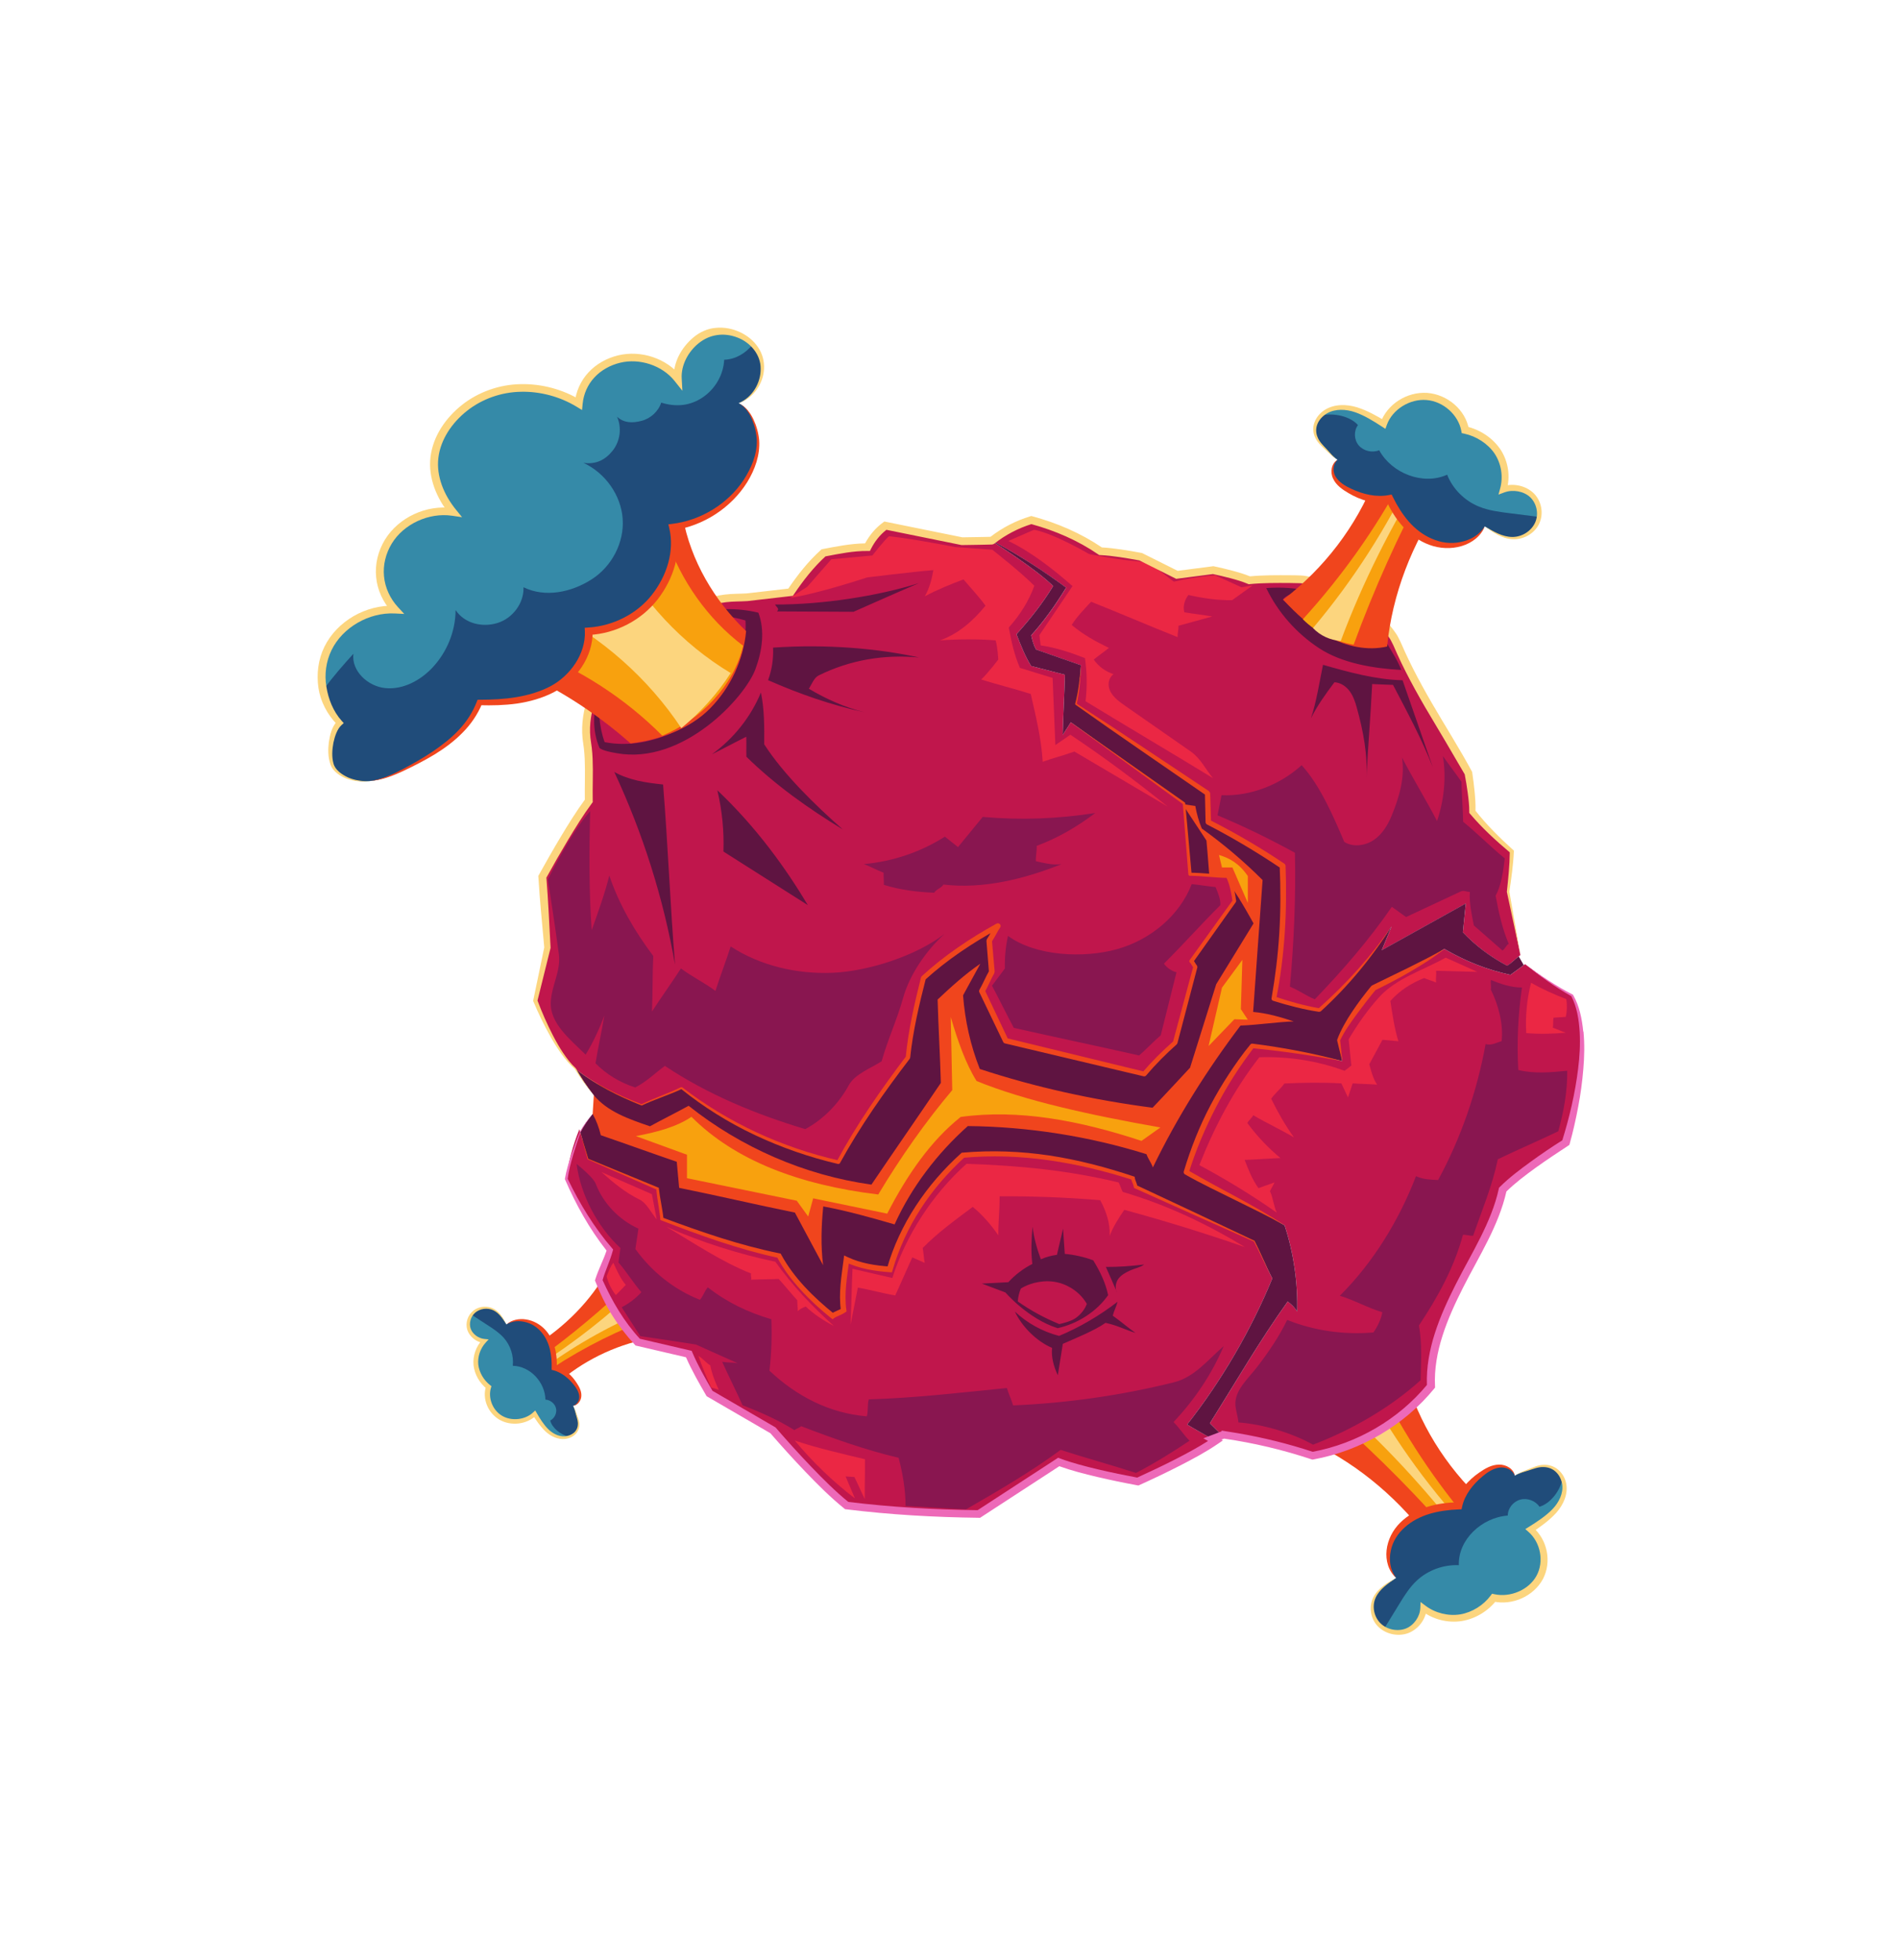 <?xml version="1.0" encoding="UTF-8" standalone="no"?>
<!-- Created with Inkscape (http://www.inkscape.org/) -->

<svg
   xmlns:dc="http://purl.org/dc/elements/1.1/"
   xmlns:cc="http://creativecommons.org/ns#"
   xmlns:rdf="http://www.w3.org/1999/02/22-rdf-syntax-ns#"
   xmlns:svg="http://www.w3.org/2000/svg"
   xmlns="http://www.w3.org/2000/svg"
   xmlns:sodipodi="http://sodipodi.sourceforge.net/DTD/sodipodi-0.dtd"
   xmlns:inkscape="http://www.inkscape.org/namespaces/inkscape"
   sodipodi:docname="player2.svg"
   inkscape:version="0.92.2 (5c3e80d, 2017-08-06)"
   id="svg296"
   version="1.1"
   viewBox="0 0 65.35 67.443"
   height="67.443mm"
   width="65.35mm">
  <defs
     id="defs290">
    <filter
       inkscape:label="Black Hole"
       inkscape:menu="Morphology"
       inkscape:menu-tooltip="Creates a black light inside and outside"
       height="1.5"
       width="1.5"
       y="-0.25"
       x="-0.25"
       style="color-interpolation-filters:sRGB"
       id="filter2197">
      <feGaussianBlur
         stdDeviation="5"
         in="SourceAlpha"
         result="result1"
         id="feGaussianBlur2185" />
      <feComposite
         operator="arithmetic"
         k2="-7.4"
         k1="-8.08"
         k4="-7.4"
         result="result3"
         in2="result1"
         id="feComposite2187"
         k3="-6.98" />
      <feColorMatrix
         values="1 0 0 0 0 0 1 0 0 0 0 0 1 0 0 0 0 0 10 0 "
         result="result2"
         id="feColorMatrix2189" />
      <feComposite
         result="fbSourceGraphic"
         in="SourceGraphic"
         operator="out"
         in2="result2"
         id="feComposite2191" />
      <feBlend
         mode="multiply"
         in="result1"
         in2="fbSourceGraphic"
         result="result91"
         id="feBlend2193" />
      <feBlend
         mode="screen"
         in="fbSourceGraphic"
         in2="result91"
         id="feBlend2195" />
    </filter>
    <filter
       style="color-interpolation-filters:sRGB;"
       inkscape:label="Brilliance"
       id="filter750">
      <feColorMatrix
         values="1.27 -1.41 -1.41 0 0 -1.41 1.27 -1.41 0 0 -1.41 -1.41 1.27 0 0 0 0 0 1 0 "
         id="feColorMatrix748"
         result="fbSourceGraphic" />
      <feColorMatrix
         result="fbSourceGraphicAlpha"
         in="fbSourceGraphic"
         values="0 0 0 -1 0 0 0 0 -1 0 0 0 0 -1 0 0 0 0 1 0"
         id="feColorMatrix752" />
      <feColorMatrix
         id="feColorMatrix754"
         values="1.27 -1.41 -1.41 0 0 -1.41 1.27 -1.41 0 0 -1.41 -1.41 1.27 0 0 0 0 0 1 0 "
         in="fbSourceGraphic" />
    </filter>
  </defs>
  <sodipodi:namedview
     inkscape:pagecheckerboard="false"
     fit-margin-bottom="0"
     fit-margin-right="0"
     fit-margin-left="0"
     fit-margin-top="0"
     inkscape:window-maximized="1"
     inkscape:window-y="-9"
     inkscape:window-x="-9"
     inkscape:window-height="1001"
     inkscape:window-width="1920"
     showgrid="false"
     inkscape:current-layer="layer1"
     inkscape:document-units="mm"
     inkscape:cy="55.754704"
     inkscape:cx="136.18053"
     inkscape:zoom="1.5"
     inkscape:pageshadow="2"
     inkscape:pageopacity="0"
     borderopacity="1.0"
     bordercolor="#666666"
     pagecolor="#800080"
     id="base" />
  <g
     inkscape:label="Capa 1"
     inkscape:groupmode="layer"
     id="layer1"
     transform="translate(-17.604,-14.535)"
     style="display:inline">
    <g
       id="g546"
       transform="matrix(0.827,0,0,0.797,-73.459,-65.502)"
       style="filter:url(#filter750)">
      <g
         id="g2183"
         style="filter:url(#filter2197)">
        <path
           inkscape:connector-curvature="0"
           id="path340"
           style="fill:#f0451d;fill-opacity:1;fill-rule:nonzero;stroke:none;stroke-width:0.033"
           d="m 169.929,167.408 c -1.213,-1.86 -2.881,-3.451 -4.834,-4.509 0.137,-0.815 0.661,-1.529 1.315,-2.036 0.654,-0.507 1.382,-0.819 2.166,-1.081 0.561,2.053 1.685,3.95 3.217,5.428 -0.598,0.711 -1.266,1.487 -1.864,2.198" />
        <path
           inkscape:connector-curvature="0"
           id="path342"
           style="fill:#f8a10e;fill-opacity:1;fill-rule:nonzero;stroke:none;stroke-width:0.033"
           d="m 171.382,166.267 c -1.534,-1.857 -2.841,-3.901 -3.883,-6.071 -0.742,0.28 -1.363,0.818 -1.799,1.481 1.822,1.668 3.545,3.485 5.118,5.39 0.172,-0.212 0.392,-0.587 0.565,-0.799" />
        <path
           inkscape:connector-curvature="0"
           id="path344"
           style="fill:#fcd57e;fill-opacity:1;fill-rule:nonzero;stroke:none;stroke-width:0.033"
           d="m 171.479,166.789 c -1.757,-1.918 -3.268,-4.061 -4.484,-6.36 -0.413,0.145 -0.738,0.438 -0.946,0.823 1.931,1.789 3.67,3.797 5.221,5.924 0.07,-0.112 0.139,-0.275 0.209,-0.387" />
        <path
           inkscape:connector-curvature="0"
           id="path346"
           style="fill:#358aa8;fill-opacity:1;fill-rule:nonzero;stroke:none;stroke-width:0.033"
           d="m 173.805,166.458 c 0.562,0.504 0.725,1.401 0.375,2.071 -0.35,0.67 -1.178,1.049 -1.914,0.877 -0.314,0.441 -0.859,0.79 -1.395,0.866 -0.536,0.075 -1.1,-0.079 -1.523,-0.416 -0.023,0.415 -0.319,0.843 -0.709,0.984 -0.391,0.141 -0.861,0.027 -1.144,-0.277 -0.283,-0.304 -0.362,-0.781 -0.193,-1.161 0.172,-0.386 0.551,-0.632 0.91,-0.855 -0.383,-0.415 -0.411,-1.047 -0.211,-1.576 0.2,-0.528 0.645,-0.941 1.155,-1.185 0.51,-0.244 1.081,-0.333 1.646,-0.352 0.133,-0.601 0.565,-1.096 1.065,-1.455 0.207,-0.148 0.449,-0.269 0.704,-0.262 0.255,0.007 0.518,0.171 0.572,0.42 0.199,-0.146 0.534,-0.237 0.762,-0.331 0.229,-0.093 0.489,-0.131 0.723,-0.05 0.36,0.124 0.585,0.515 0.587,0.896 0.002,0.381 -0.187,0.742 -0.442,1.025 -0.256,0.282 -0.652,0.569 -0.969,0.78" />
        <path
           inkscape:connector-curvature="0"
           id="path348"
           style="fill:#204c7a;fill-opacity:1;fill-rule:nonzero;stroke:none;stroke-width:0.033"
           d="m 175.134,164.259 c -0.096,-0.229 -0.271,-0.422 -0.504,-0.502 -0.234,-0.08 -0.494,-0.043 -0.723,0.05 -0.229,0.094 -0.563,0.186 -0.762,0.331 -0.053,-0.249 -0.317,-0.414 -0.572,-0.42 -0.255,-0.006 -0.497,0.114 -0.704,0.262 -0.5,0.359 -0.933,0.854 -1.065,1.455 -0.565,0.018 -1.136,0.107 -1.646,0.352 -0.51,0.244 -0.955,0.656 -1.155,1.185 -0.2,0.529 -0.172,1.161 0.211,1.576 -0.359,0.224 -0.738,0.469 -0.91,0.855 -0.169,0.38 -0.09,0.857 0.193,1.161 l 0.039,0.036 c 0.059,0.042 0.12,0.083 0.184,0.121 0.2,-0.34 0.401,-0.68 0.602,-1.02 0.218,-0.371 0.441,-0.746 0.751,-1.045 0.461,-0.444 1.106,-0.688 1.745,-0.661 -0.039,-1.093 0.946,-2.056 2.036,-2.141 -7.9e-4,-0.307 0.221,-0.602 0.516,-0.687 0.295,-0.085 0.639,0.047 0.802,0.307 0.464,-0.144 0.858,-0.685 0.964,-1.214" />
        <path
           inkscape:connector-curvature="0"
           id="path350"
           style="fill:#fcd57e;fill-opacity:1;fill-rule:nonzero;stroke:none;stroke-width:0.033"
           d="m 173.144,164.138 c 0.17,-0.13 0.374,-0.206 0.57,-0.287 0.192,-0.078 0.395,-0.18 0.62,-0.186 0.222,-0.016 0.459,0.063 0.628,0.22 0.171,0.154 0.282,0.367 0.324,0.592 0.082,0.463 -0.125,0.917 -0.41,1.252 -0.294,0.337 -0.645,0.593 -0.995,0.841 l 0.015,-0.214 c 0.614,0.549 0.794,1.501 0.419,2.242 -0.384,0.735 -1.268,1.157 -2.084,0.961 l 0.165,-0.062 c -0.356,0.478 -0.878,0.813 -1.47,0.914 -0.588,0.089 -1.201,-0.078 -1.661,-0.449 l 0.219,-0.098 c -0.044,0.474 -0.344,0.898 -0.786,1.071 -0.442,0.159 -0.952,0.028 -1.261,-0.31 -0.308,-0.341 -0.367,-0.856 -0.173,-1.251 0.201,-0.4 0.589,-0.624 0.949,-0.827 -0.341,0.235 -0.704,0.489 -0.863,0.866 -0.156,0.37 -0.058,0.823 0.211,1.095 0.269,0.275 0.713,0.364 1.057,0.221 0.339,-0.143 0.582,-0.52 0.596,-0.881 l 0.01,-0.262 0.209,0.163 c 0.404,0.315 0.945,0.455 1.446,0.371 0.495,-0.088 0.967,-0.398 1.259,-0.807 l 0.061,-0.085 0.104,0.023 c 0.659,0.147 1.425,-0.187 1.744,-0.793 0.322,-0.602 0.179,-1.437 -0.332,-1.9 l -0.132,-0.119 0.147,-0.095 c 0.351,-0.227 0.702,-0.467 0.98,-0.762 0.271,-0.292 0.462,-0.686 0.408,-1.077 -0.03,-0.192 -0.112,-0.382 -0.249,-0.522 -0.136,-0.142 -0.328,-0.223 -0.531,-0.223 -0.206,-0.009 -0.4,0.073 -0.604,0.141 -0.202,0.066 -0.408,0.121 -0.588,0.236" />
        <path
           inkscape:connector-curvature="0"
           id="path352"
           style="fill:#f0451d;fill-opacity:1;fill-rule:nonzero;stroke:none;stroke-width:0.033"
           d="m 168.213,168.547 c -0.324,-0.285 -0.449,-0.761 -0.402,-1.196 0.045,-0.44 0.252,-0.868 0.565,-1.188 0.312,-0.322 0.711,-0.552 1.132,-0.685 0.42,-0.14 0.859,-0.187 1.29,-0.199 l -0.147,0.122 c 0.143,-0.602 0.557,-1.079 1.025,-1.41 0.23,-0.165 0.501,-0.334 0.811,-0.336 0.301,-0.011 0.621,0.188 0.657,0.482 -0.095,-0.273 -0.399,-0.397 -0.648,-0.353 -0.258,0.044 -0.484,0.194 -0.689,0.374 -0.411,0.355 -0.747,0.804 -0.852,1.309 l -0.025,0.117 -0.123,0.005 c -0.412,0.016 -0.819,0.073 -1.204,0.19 -0.383,0.12 -0.742,0.308 -1.033,0.581 -0.293,0.267 -0.511,0.618 -0.585,1.016 -0.081,0.392 -0.035,0.829 0.226,1.17" />
        <path
           inkscape:connector-curvature="0"
           id="path354"
           style="fill:#f0451d;fill-opacity:1;fill-rule:nonzero;stroke:none;stroke-width:0.033"
           d="m 131.882,158.813 c 1.304,-0.74 2.446,-1.798 3.24,-3.069 0.544,0.127 1.003,0.509 1.317,0.971 0.314,0.461 0.494,0.965 0.638,1.505 -1.407,0.292 -2.732,0.971 -3.791,1.941 -0.454,-0.433 -0.949,-0.915 -1.404,-1.348" />
        <path
           inkscape:connector-curvature="0"
           id="path356"
           style="fill:#f8a10e;fill-opacity:1;fill-rule:nonzero;stroke:none;stroke-width:0.033"
           d="m 132.591,159.84 c 1.315,-0.956 2.747,-1.752 4.253,-2.364 -0.157,-0.512 -0.494,-0.953 -0.923,-1.274 -1.2,1.158 -2.496,2.244 -3.845,3.224 0.136,0.125 0.379,0.289 0.515,0.414" />
        <path
           inkscape:connector-curvature="0"
           id="path358"
           style="fill:#fcd57e;fill-opacity:1;fill-rule:nonzero;stroke:none;stroke-width:0.033"
           d="m 132.234,159.883 c 1.366,-1.104 2.873,-2.033 4.472,-2.756 -0.08,-0.284 -0.265,-0.515 -0.515,-0.672 -1.286,1.227 -2.712,2.314 -4.209,3.271 0.072,0.052 0.18,0.105 0.252,0.157" />
        <path
           inkscape:connector-curvature="0"
           id="path360"
           style="fill:#358aa8;fill-opacity:1;fill-rule:nonzero;stroke:none;stroke-width:0.033"
           d="m 132.361,161.464 c -0.363,0.358 -0.975,0.43 -1.411,0.166 -0.437,-0.263 -0.658,-0.837 -0.511,-1.326 -0.284,-0.23 -0.497,-0.612 -0.526,-0.976 -0.028,-0.364 0.099,-0.738 0.344,-1.009 -0.279,-0.033 -0.555,-0.25 -0.633,-0.519 -0.079,-0.269 0.017,-0.581 0.234,-0.759 0.217,-0.178 0.541,-0.212 0.79,-0.082 0.253,0.132 0.403,0.398 0.538,0.649 0.296,-0.241 0.723,-0.234 1.071,-0.077 0.348,0.157 0.607,0.474 0.75,0.828 0.143,0.354 0.179,0.742 0.168,1.124 0.4,0.114 0.715,0.426 0.936,0.778 0.092,0.146 0.162,0.314 0.147,0.486 -0.015,0.172 -0.137,0.342 -0.307,0.368 0.09,0.141 0.138,0.369 0.192,0.527 0.054,0.158 0.068,0.335 0.004,0.489 -0.099,0.237 -0.371,0.373 -0.628,0.358 -0.257,-0.015 -0.493,-0.157 -0.672,-0.341 -0.18,-0.184 -0.356,-0.463 -0.485,-0.686" />
        <path
           inkscape:connector-curvature="0"
           id="path362"
           style="fill:#204c7a;fill-opacity:1;fill-rule:nonzero;stroke:none;stroke-width:0.033"
           d="m 133.787,162.451 c 0.158,-0.055 0.295,-0.165 0.359,-0.319 0.064,-0.154 0.05,-0.331 -0.004,-0.489 -0.054,-0.158 -0.102,-0.387 -0.191,-0.527 0.17,-0.025 0.292,-0.196 0.307,-0.368 0.015,-0.171 -0.056,-0.34 -0.148,-0.486 -0.221,-0.352 -0.536,-0.664 -0.936,-0.778 0.011,-0.382 -0.025,-0.77 -0.168,-1.124 -0.143,-0.354 -0.403,-0.67 -0.75,-0.828 -0.348,-0.157 -0.775,-0.164 -1.071,0.077 -0.136,-0.251 -0.285,-0.517 -0.538,-0.649 -0.249,-0.13 -0.573,-0.096 -0.79,0.082 l -0.026,0.025 c -0.031,0.038 -0.061,0.077 -0.09,0.119 0.221,0.149 0.442,0.298 0.663,0.448 0.241,0.162 0.485,0.328 0.673,0.549 0.279,0.329 0.417,0.774 0.373,1.204 0.738,0.019 1.345,0.723 1.358,1.461 0.207,0.012 0.396,0.174 0.441,0.376 0.045,0.202 -0.058,0.429 -0.24,0.528 0.077,0.319 0.426,0.607 0.778,0.7" />
        <path
           inkscape:connector-curvature="0"
           id="path364"
           style="fill:#fcd57e;fill-opacity:1;fill-rule:nonzero;stroke:none;stroke-width:0.033"
           d="m 133.951,161.116 c 0.08,0.12 0.124,0.261 0.17,0.396 0.044,0.133 0.105,0.273 0.099,0.426 0.002,0.15 -0.061,0.307 -0.174,0.414 -0.111,0.109 -0.259,0.175 -0.413,0.194 -0.316,0.036 -0.613,-0.122 -0.826,-0.329 -0.215,-0.213 -0.373,-0.459 -0.525,-0.706 l 0.144,0.019 c -0.396,0.391 -1.044,0.473 -1.528,0.188 -0.479,-0.289 -0.727,-0.903 -0.561,-1.444 l 0.035,0.113 c -0.308,-0.26 -0.511,-0.626 -0.555,-1.028 -0.035,-0.4 0.103,-0.806 0.372,-1.1 l 0.057,0.152 c -0.317,-0.05 -0.591,-0.27 -0.689,-0.575 -0.089,-0.304 0.021,-0.643 0.262,-0.836 0.243,-0.194 0.592,-0.212 0.851,-0.065 0.261,0.152 0.396,0.423 0.517,0.674 -0.144,-0.239 -0.3,-0.495 -0.547,-0.617 -0.243,-0.12 -0.552,-0.073 -0.747,0.097 -0.196,0.169 -0.275,0.465 -0.193,0.703 0.082,0.234 0.326,0.414 0.569,0.438 l 0.176,0.018 -0.119,0.135 c -0.229,0.259 -0.346,0.618 -0.31,0.959 0.038,0.337 0.228,0.668 0.491,0.882 l 0.055,0.045 -0.02,0.069 c -0.127,0.438 0.067,0.968 0.462,1.208 0.392,0.242 0.961,0.181 1.294,-0.145 l 0.086,-0.084 0.058,0.103 c 0.138,0.246 0.285,0.493 0.472,0.692 0.185,0.194 0.443,0.34 0.709,0.32 0.13,-0.012 0.262,-0.06 0.362,-0.146 0.101,-0.086 0.164,-0.212 0.172,-0.349 0.015,-0.138 -0.032,-0.272 -0.07,-0.413 -0.036,-0.139 -0.065,-0.28 -0.135,-0.406" />
        <path
           inkscape:connector-curvature="0"
           id="path366"
           style="fill:#f0451d;fill-opacity:1;fill-rule:nonzero;stroke:none;stroke-width:0.033"
           d="m 131.186,157.609 c 0.206,-0.206 0.531,-0.271 0.823,-0.221 0.295,0.049 0.574,0.206 0.777,0.43 0.204,0.223 0.343,0.502 0.414,0.791 0.076,0.289 0.09,0.587 0.08,0.877 l -0.076,-0.104 c 0.4,0.121 0.704,0.42 0.907,0.749 0.102,0.161 0.204,0.352 0.192,0.56 -0.005,0.204 -0.153,0.411 -0.353,0.423 0.188,-0.052 0.284,-0.252 0.265,-0.422 -0.019,-0.176 -0.111,-0.334 -0.224,-0.48 -0.222,-0.292 -0.511,-0.537 -0.847,-0.629 l -0.078,-0.021 0.002,-0.083 c 0.007,-0.278 -0.015,-0.555 -0.077,-0.819 -0.065,-0.263 -0.177,-0.513 -0.348,-0.72 -0.168,-0.208 -0.395,-0.37 -0.66,-0.437 -0.26,-0.071 -0.557,-0.058 -0.798,0.103" />
        <path
           inkscape:connector-curvature="0"
           id="path368"
           style="fill:#f0451d;fill-opacity:1;fill-rule:nonzero;stroke:none;stroke-width:0.033"
           d="m 134.774,148.517 0.062,-1.031 2.348,-3.39 7.235,3.059 3.431,-8.062 7.938,-0.289 2.108,-6.532 6.765,2.067 0.469,7.317 -1.819,6.861 c 0,0 -4.175,6.658 -4.299,6.658 -0.124,0 -9.06,-1.282 -9.06,-1.282 l -3.797,5.002 -5.581,-2.191 -4.899,-4.796 -1.628,-1.447 0.727,-1.945" />
        <path
           inkscape:connector-curvature="0"
           id="path370"
           style="fill:#c0164c;fill-opacity:1;fill-rule:nonzero;stroke:none;stroke-width:0.033"
           d="m 163.567,153.326 c 0.374,1.172 0.556,2.493 0.523,3.723 -0.107,-0.188 -0.224,-0.301 -0.394,-0.435 -1.161,1.679 -2.179,3.509 -3.238,5.255 0.138,0.147 0.329,0.334 0.467,0.481 1.272,0.179 2.591,0.503 3.805,0.923 1.909,-0.353 3.729,-1.466 4.924,-2.995 -0.07,-1.508 0.516,-2.966 1.178,-4.323 0.661,-1.358 1.5,-2.694 1.809,-4.172 0.748,-0.797 2.625,-2.026 2.625,-2.026 0,0 1.326,-4.4 0.269,-6.355 -0.706,-0.394 -1.33,-0.849 -1.961,-1.354 -0.202,0.147 -0.404,0.315 -0.606,0.462 -0.984,-0.219 -1.891,-0.596 -2.753,-1.119 -0.91,0.67 -2.947,1.683 -2.947,1.683 0,0 -1.139,1.414 -1.452,2.257 0.055,0.294 0.096,0.608 0.151,0.902 -1.261,-0.293 -2.461,-0.506 -3.747,-0.654 -1.236,1.631 -2.171,3.49 -2.745,5.454 1.222,0.732 2.894,1.525 4.093,2.295 z m 9.811,-11.671 c -0.166,-0.91 -0.512,-2.732 -0.512,-2.732 0,0 0.151,-1.152 0.155,-1.739 -0.59,-0.533 -1.15,-1.087 -1.64,-1.712 0.021,-0.565 -0.166,-1.672 -0.166,-1.672 0,0 -0.43,-0.793 -0.655,-1.182 -0.834,-1.441 -1.693,-2.876 -2.323,-4.417 -0.595,-1.456 -3.24,-2.795 -4.067,-2.768 0,0 -1.377,-0.038 -2.07,0.043 -0.49,-0.222 -1.505,-0.438 -1.505,-0.438 0,0 -1.002,0.12 -1.509,0.203 -0.503,-0.295 -1.509,-0.782 -1.509,-0.782 0,0 -1.091,-0.219 -1.669,-0.237 -0.876,-0.621 -1.847,-1.056 -2.881,-1.345 -0.596,0.188 -1.156,0.491 -1.639,0.887 1.076,0.596 2.114,1.28 3.087,2.031 -0.422,0.72 -0.905,1.429 -1.452,2.06 0.045,0.215 0.099,0.416 0.199,0.612 0.624,0.227 1.249,0.452 1.873,0.679 -0.037,0.566 -0.079,1.124 -0.211,1.675 1.787,1.311 3.658,2.586 5.478,3.851 0.033,0.399 0.034,0.849 0.031,1.249 1.068,0.567 2.102,1.201 3.093,1.891 0.08,1.922 -0.022,3.835 -0.363,5.728 0.627,0.209 1.245,0.385 1.896,0.494 1.152,-1.077 2.163,-2.286 3.003,-3.621 -0.128,0.326 -0.283,0.708 -0.411,1.035 1.188,-0.688 2.308,-1.331 3.495,-2.018 -0.04,0.417 -0.081,0.827 -0.121,1.245 0.524,0.578 1.159,1.069 1.843,1.443 0.2,-0.126 0.362,-0.32 0.551,-0.461 z m -38.798,8.807 c -0.136,-0.442 -0.223,-0.843 -0.359,-1.284 -0.271,0.69 -0.456,1.413 -0.55,2.147 0.478,1.085 1.071,2.149 1.814,3.073 -0.129,0.453 -0.334,0.85 -0.463,1.303 0.405,1.005 0.898,1.859 1.619,2.668 0.701,0.185 1.426,0.33 2.128,0.514 0.237,0.611 0.864,1.704 0.864,1.704 l 2.638,1.589 c 0,0 1.888,2.285 3.068,3.249 1.793,0.232 3.692,0.342 5.5,0.364 1.077,-0.728 2.247,-1.517 3.323,-2.245 1.084,0.433 3.291,0.845 3.291,0.845 0,0 2.238,-1.036 3.236,-1.762 -0.379,-0.237 -0.799,-0.465 -1.178,-0.702 1.443,-1.906 2.663,-4.086 3.545,-6.308 -0.26,-0.511 -0.492,-1.1 -0.752,-1.611 -1.585,-0.728 -3.347,-1.621 -4.933,-2.349 -0.012,-0.11 -0.1,-0.263 -0.112,-0.374 -2.153,-0.728 -4.503,-1.228 -7.077,-0.987 -1.597,1.505 -2.565,3.21 -3.043,4.928 -0.602,-0.042 -1.26,-0.152 -1.8,-0.423 -0.094,0.754 -0.217,1.434 -0.118,2.187 -0.124,0.097 -0.335,0.152 -0.459,0.249 -0.851,-0.707 -1.731,-1.619 -2.23,-2.606 -1.631,-0.35 -3.324,-0.968 -4.874,-1.585 -0.039,-0.44 -0.14,-0.867 -0.179,-1.307 -0.94,-0.407 -1.958,-0.872 -2.898,-1.279 z m -0.038,-17.972 c -0.17,-1.075 0.176,-2.19 0.793,-3.086 0.618,-0.896 1.488,-1.592 2.418,-2.158 0.764,-0.465 1.604,-0.853 2.496,-0.983 0.412,-0.06 0.822,-0.021 1.23,-0.085 0.507,-0.078 1.021,-0.124 1.529,-0.187 0.391,-0.603 0.845,-1.21 1.37,-1.701 0.61,-0.121 1.208,-0.253 1.83,-0.248 0.189,-0.377 0.409,-0.671 0.743,-0.927 1.069,0.236 3.19,0.671 3.19,0.671 l 1.276,0.019 c 0,0 1.781,1.159 2.519,1.919 -0.435,0.741 -0.96,1.433 -1.526,2.078 0.17,0.459 0.359,0.955 0.61,1.375 0.478,0.127 0.927,0.247 1.405,0.375 -0.022,0.864 -0.07,1.741 -0.092,2.604 0.11,-0.193 0.227,-0.358 0.337,-0.551 1.571,1.179 3.143,2.32 4.713,3.5 0.085,1.02 0.163,2.039 0.248,3.06 0.524,0.005 1.047,0.082 1.57,0.087 0.164,0.348 0.221,0.689 0.276,1.07 -0.573,0.868 -1.214,1.726 -1.787,2.594 0.073,0.074 0.092,0.167 0.164,0.241 -0.259,1.074 -0.583,2.206 -0.842,3.281 -0.455,0.418 -0.895,0.873 -1.288,1.351 -1.893,-0.484 -3.87,-0.952 -5.763,-1.436 -0.317,-0.706 -0.67,-1.439 -0.986,-2.145 0.148,-0.266 0.26,-0.564 0.408,-0.829 -0.039,-0.432 -0.071,-0.916 -0.109,-1.347 0.127,-0.194 0.236,-0.44 0.363,-0.634 -1.118,0.635 -2.166,1.364 -3.1,2.247 -0.273,1.112 -0.535,2.29 -0.644,3.43 -1.057,1.443 -2.066,2.937 -2.895,4.521 -2.391,-0.577 -4.624,-1.644 -6.527,-3.203 -0.532,0.268 -1.126,0.46 -1.658,0.727 -0.936,-0.375 -1.911,-0.873 -2.697,-1.505 -0.892,-0.717 -1.729,-2.99 -1.729,-2.99 l 0.504,-2.294 -0.211,-3.057 c 0,0 1.188,-2.256 1.931,-3.275 -0.017,-0.79 0.054,-1.731 -0.07,-2.511" />
        <path
           inkscape:connector-curvature="0"
           id="path372"
           style="fill:#5f1441;fill-opacity:1;fill-rule:nonzero;stroke:none;stroke-width:0.033"
           d="m 160.315,136.712 c 0,0 -0.575,-0.904 -0.919,-1.447 0.08,0.967 0.155,1.934 0.235,2.901 0.268,0.003 0.535,0.024 0.802,0.045 -0.043,-0.633 -0.118,-1.499 -0.118,-1.499 z m 0.609,25.638 c -0.138,-0.147 -0.329,-0.335 -0.467,-0.481 1.059,-1.746 2.077,-3.576 3.238,-5.255 0.17,0.135 0.287,0.247 0.394,0.435 0.034,-1.23 -0.148,-2.551 -0.523,-3.723 -1.199,-0.77 -2.871,-1.563 -4.093,-2.295 0.574,-1.964 1.509,-3.822 2.745,-5.454 1.286,0.149 2.486,0.361 3.747,0.654 -0.055,-0.294 -0.096,-0.608 -0.151,-0.902 0.314,-0.843 1.452,-2.257 1.452,-2.257 0,0 2.038,-1.013 2.947,-1.683 0.862,0.523 1.769,0.9 2.753,1.119 0.184,-0.133 0.368,-0.283 0.552,-0.42 -0.071,-0.124 -0.141,-0.249 -0.21,-0.376 -0.16,0.133 -0.306,0.293 -0.48,0.402 -0.684,-0.374 -1.319,-0.865 -1.843,-1.443 0.04,-0.417 0.081,-0.827 0.121,-1.245 -1.188,0.688 -2.308,1.331 -3.495,2.018 0.128,-0.326 0.283,-0.708 0.411,-1.035 -0.839,1.335 -1.85,2.545 -3.003,3.621 -0.652,-0.109 -1.269,-0.285 -1.896,-0.494 0.341,-1.893 0.443,-3.806 0.363,-5.728 -0.992,-0.691 -2.026,-1.325 -3.093,-1.891 0.003,-0.401 0.002,-0.85 -0.031,-1.249 -1.82,-1.265 -3.692,-2.54 -5.478,-3.851 0.132,-0.551 0.175,-1.11 0.211,-1.675 -0.624,-0.227 -1.248,-0.453 -1.873,-0.679 -0.101,-0.196 -0.154,-0.397 -0.199,-0.612 0.547,-0.63 1.03,-1.34 1.452,-2.06 -0.961,-0.742 -1.986,-1.418 -3.047,-2.008 l -0.044,0.021 0.033,3.4e-4 c 0,0 1.781,1.16 2.519,1.92 -0.435,0.741 -0.96,1.432 -1.526,2.078 0.17,0.459 0.359,0.955 0.61,1.375 0.478,0.127 0.927,0.247 1.405,0.375 -0.022,0.864 -0.07,1.741 -0.092,2.604 0.11,-0.193 0.227,-0.358 0.337,-0.551 1.571,1.179 3.143,2.32 4.713,3.5 l 0.004,0.044 c 0.157,0.024 0.304,0.045 0.465,0.07 0.058,0.339 0.142,0.656 0.271,0.974 0.898,0.67 1.752,1.417 2.528,2.224 -0.133,1.88 -0.261,3.814 -0.393,5.694 0.577,0.051 1.14,0.22 1.688,0.409 -0.724,0.025 -1.489,0.154 -2.213,0.179 -1.391,1.907 -2.653,3.985 -3.647,6.125 -0.072,-0.212 -0.194,-0.36 -0.267,-0.572 -2.378,-0.773 -4.934,-1.19 -7.434,-1.214 -1.282,1.188 -2.349,2.644 -3.047,4.246 -0.975,-0.294 -1.969,-0.585 -2.969,-0.777 -0.08,0.852 -0.107,1.688 -0.006,2.538 -0.396,-0.763 -0.778,-1.51 -1.174,-2.273 -1.602,-0.336 -3.214,-0.731 -4.816,-1.067 -0.028,-0.372 -0.071,-0.753 -0.099,-1.125 -1.039,-0.369 -2.123,-0.778 -3.161,-1.147 -0.077,-0.33 -0.178,-0.619 -0.339,-0.918 -0.198,0.244 -0.374,0.5 -0.52,0.776 0.116,0.396 0.203,0.767 0.327,1.169 0.94,0.407 1.958,0.872 2.898,1.279 0.039,0.44 0.14,0.867 0.179,1.307 1.55,0.617 3.243,1.235 4.874,1.585 0.5,0.987 1.379,1.899 2.23,2.606 0.124,-0.097 0.335,-0.152 0.459,-0.249 -0.098,-0.753 0.024,-1.434 0.118,-2.187 0.54,0.271 1.198,0.381 1.8,0.423 0.478,-1.718 1.446,-3.422 3.043,-4.928 2.574,-0.241 4.924,0.259 7.077,0.987 0.012,0.11 0.1,0.263 0.112,0.374 1.586,0.728 3.347,1.621 4.933,2.349 0.261,0.51 0.492,1.1 0.752,1.611 -0.882,2.222 -2.102,4.402 -3.545,6.308 0.337,0.211 0.704,0.415 1.049,0.625 0.156,-0.055 0.312,-0.115 0.464,-0.184 -0.033,-0.004 -0.067,-0.012 -0.1,-0.017 z m -1.911,-16.91 c 0.259,-1.075 0.583,-2.207 0.842,-3.281 -0.073,-0.074 -0.092,-0.167 -0.164,-0.241 0.573,-0.868 1.214,-1.726 1.787,-2.594 -0.029,-0.202 -0.06,-0.392 -0.105,-0.578 0.347,0.485 0.901,1.544 0.901,1.544 l -1.553,2.625 -1.088,3.603 c 0,0 -1.041,1.166 -1.56,1.729 -2.444,-0.332 -4.856,-0.877 -7.19,-1.674 -0.388,-1.019 -0.617,-2.091 -0.696,-3.179 0.243,-0.454 0.476,-0.91 0.719,-1.364 -0.632,0.446 -1.224,1.006 -1.778,1.546 0.032,1.199 0.103,2.4 0.135,3.599 -0.958,1.47 -1.931,2.921 -2.889,4.391 -2.777,-0.399 -5.444,-1.614 -7.606,-3.403 -0.541,0.309 -1.069,0.577 -1.61,0.885 -0.876,-0.311 -1.779,-0.631 -2.353,-1.363 -0.28,-0.357 -0.532,-0.736 -0.756,-1.131 l 0.07,0.064 c 0.786,0.631 1.761,1.129 2.697,1.505 0.532,-0.267 1.126,-0.46 1.658,-0.727 1.903,1.558 4.136,2.626 6.527,3.203 0.829,-1.585 1.838,-3.078 2.895,-4.521 0.108,-1.14 0.371,-2.318 0.644,-3.43 0.934,-0.883 1.982,-1.613 3.1,-2.247 -0.127,0.194 -0.236,0.44 -0.363,0.634 0.039,0.432 0.071,0.916 0.109,1.347 -0.148,0.266 -0.26,0.564 -0.408,0.829 0.316,0.706 0.67,1.439 0.986,2.145 1.893,0.484 3.87,0.952 5.763,1.436 0.392,-0.478 0.832,-0.933 1.288,-1.351" />
        <path
           inkscape:connector-curvature="0"
           id="path374"
           style="fill:#5f1441;fill-opacity:1;fill-rule:nonzero;stroke:none;stroke-width:0.033"
           d="m 165.164,129.126 c -0.134,0.679 -0.283,1.655 -0.503,2.311 0.259,-0.541 0.627,-1.074 0.98,-1.559 0.257,0.013 0.487,0.179 0.636,0.389 0.148,0.21 0.228,0.46 0.294,0.708 0.271,1.011 0.465,2.066 0.396,3.111 0.064,-1.364 0.18,-2.766 0.244,-4.13 0.276,0.007 0.592,0.031 0.868,0.037 0.597,1.182 1.187,2.316 1.655,3.555 -0.419,-1.252 -0.838,-2.504 -1.258,-3.756 -1.109,-0.026 -2.248,-0.351 -3.311,-0.667 z m -0.535,-3.176 c -0.608,-0.148 -1.217,-0.185 -1.826,-0.139 0.483,1.044 1.254,1.954 2.206,2.601 0.952,0.647 2.265,0.87 3.414,0.935 -0.138,-0.381 -0.359,-0.729 -0.573,-1.109 -0.813,0.154 -1.688,-0.008 -2.419,-0.395 -0.731,-0.387 -1.357,-0.946 -1.939,-1.534 0.209,-0.272 0.694,-0.363 1.137,-0.359 z m -22.266,0.572 c 0.081,0.14 0.189,0.174 0.084,0.298 1.061,0.005 3.183,0.016 3.183,0.016 0,0 1.797,-0.83 2.722,-1.239 -1.703,0.561 -4.049,0.935 -5.989,0.924 z m -0.082,1.86 c 0.022,0.476 -0.048,0.956 -0.207,1.406 1.283,0.586 2.629,1.077 4.006,1.383 -0.8,-0.202 -1.609,-0.577 -2.309,-1.014 0.121,-0.192 0.209,-0.472 0.411,-0.575 1.306,-0.668 2.714,-0.915 4.174,-0.773 -1.69,-0.386 -3.833,-0.588 -6.076,-0.426 z m -0.368,4.175 c 0.005,-0.749 0.008,-1.502 -0.137,-2.236 -0.42,1.054 -1.135,1.988 -2.043,2.669 0.483,-0.247 0.951,-0.513 1.434,-0.76 0.011,0.303 -0.005,0.56 0.005,0.864 1.183,1.205 2.577,2.236 4.007,3.135 -1.131,-1.032 -2.459,-2.371 -3.266,-3.672 z m -1.951,1.985 c 0.198,0.866 0.283,1.757 0.254,2.645 1.203,0.794 2.31,1.52 3.513,2.314 -0.893,-1.55 -2.115,-3.339 -3.766,-4.959 z m -4.288,-0.79 c 1.191,2.648 2.043,5.448 2.527,8.311 -0.2,-2.562 -0.297,-5.209 -0.497,-7.771 -0.712,-0.076 -1.409,-0.183 -2.03,-0.54 z m 3.271,-6.822 c 0.882,-0.259 1.833,-0.279 2.724,-0.056 0.284,0.783 0.156,1.663 -0.125,2.446 -0.438,1.222 -3.012,4.132 -5.763,3.622 -0.28,-0.052 -0.543,-0.101 -0.718,-0.219 -0.317,-0.769 -0.305,-1.688 0.041,-2.444 -0.12,0.708 -0.07,1.507 0.169,2.184 0.999,0.204 2.033,-0.015 2.947,-0.468 0.33,-0.164 0.736,-0.477 1.12,-0.81 0.986,-0.857 1.646,-2.046 1.778,-3.346 0.023,-0.224 0.03,-0.439 0.013,-0.629 -0.71,-0.218 -1.444,-0.3 -2.186,-0.279" />
        <path
           inkscape:connector-curvature="0"
           id="path376"
           style="fill:#f8a10e;fill-opacity:1;fill-rule:nonzero;stroke:none;stroke-width:0.033"
           d="m 136.57,149.47 2.129,0.806 v 1.013 l 4.568,0.972 0.476,0.682 0.207,-0.785 3.08,0.661 c 0.84,-1.694 1.821,-3.151 3.059,-4.175 2.4,-0.343 4.931,0.147 7.524,1.034 l 0.785,-0.579 c -2.946,-0.54 -5.654,-1.158 -7.648,-2.005 -0.455,-0.754 -0.783,-1.727 -1.075,-2.76 l 0.062,3.153 c -1.11,1.366 -2.134,2.873 -3.08,4.506 -3.307,-0.417 -5.961,-1.474 -7.772,-3.354 -0.611,0.432 -1.431,0.662 -2.315,0.833" />
        <path
           inkscape:connector-curvature="0"
           id="path378"
           style="fill:#f8a10e;fill-opacity:1;fill-rule:nonzero;stroke:none;stroke-width:0.033"
           d="m 161.809,141.863 -0.848,1.199 -0.558,2.522 1.075,-1.158 0.558,0.021 -0.289,-0.455 0.062,-2.129" />
        <path
           inkscape:connector-curvature="0"
           id="path380"
           style="fill:#f8a10e;fill-opacity:1;fill-rule:nonzero;stroke:none;stroke-width:0.033"
           d="m 160.837,137.336 0.124,0.537 h 0.434 l 0.641,1.53 v -1.158 c -0.355,-0.543 -0.767,-0.781 -1.199,-0.909" />
        <path
           inkscape:connector-curvature="0"
           id="path382"
           style="fill:#891650;fill-opacity:1;fill-rule:nonzero;stroke:none;stroke-width:0.033"
           d="m 134.903,151.534 c 0.313,0.841 0.964,1.551 1.776,1.933 -0.042,0.303 -0.085,0.578 -0.127,0.881 0.677,0.97 1.59,1.742 2.684,2.191 0.138,-0.152 0.193,-0.385 0.331,-0.537 0.799,0.647 1.658,1.076 2.642,1.377 0.028,0.731 0.005,1.493 -0.079,2.219 1.119,1.096 2.491,1.84 4.052,1.972 0.069,-0.248 0.013,-0.484 0.082,-0.732 1.933,-0.061 3.823,-0.291 5.747,-0.491 0.064,0.24 0.194,0.51 0.258,0.751 2.256,-0.099 4.502,-0.433 6.689,-0.996 0.859,-0.221 1.417,-0.973 2.077,-1.566 -0.512,1.235 -1.197,2.29 -2.09,3.284 0.235,0.233 0.432,0.568 0.667,0.801 -0.705,0.494 -1.473,0.985 -2.23,1.393 -1.028,-0.348 -2.107,-0.649 -3.135,-0.996 -1.236,0.947 -2.599,1.767 -3.935,2.567 -0.799,-0.034 -1.719,-0.111 -2.518,-0.144 0.003,-0.682 -0.121,-1.42 -0.289,-2.082 -1.339,-0.322 -2.773,-0.852 -4.052,-1.362 -0.082,0.07 -0.201,0.099 -0.284,0.168 -0.668,-0.435 -1.417,-0.778 -2.157,-1.073 -0.25,-0.578 -0.598,-1.297 -0.848,-1.876 0.234,0.042 0.408,0.018 0.642,0.06 -0.539,-0.244 -1.73,-0.805 -1.73,-0.805 0,0 -1.561,-0.253 -2.319,-0.362 -0.238,-0.384 -0.536,-0.864 -0.775,-1.248 0.328,-0.18 0.572,-0.372 0.82,-0.651 -0.318,-0.372 -0.638,-0.914 -0.955,-1.285 0.028,-0.193 0.055,-0.427 0.083,-0.62 -0.962,-0.917 -1.661,-2.314 -1.824,-3.632 0.207,0.179 0.703,0.603 0.798,0.86" />
        <path
           inkscape:connector-curvature="0"
           id="path384"
           style="fill:#891650;fill-opacity:1;fill-rule:nonzero;stroke:none;stroke-width:0.033"
           d="m 149.407,140.748 c -0.761,0.726 -1.443,1.748 -1.716,2.763 -0.253,0.94 -0.639,1.79 -0.892,2.73 -0.454,0.305 -1.114,0.551 -1.368,1.035 -0.408,0.779 -1.043,1.465 -1.81,1.895 -2.073,-0.646 -4.055,-1.496 -5.841,-2.73 -0.419,0.318 -0.77,0.685 -1.235,0.931 -0.625,-0.205 -1.201,-0.566 -1.653,-1.044 0.11,-0.703 0.258,-1.366 0.368,-2.069 -0.197,0.566 -0.474,1.18 -0.778,1.696 -0.647,-0.66 -1.496,-1.35 -1.451,-2.273 0.035,-0.723 0.427,-1.344 0.337,-2.062 -0.141,-1.118 -0.458,-3.229 -0.458,-3.229 0,0 0.994,-2.091 1.762,-2.949 -0.046,1.64 -0.052,3.502 0.061,5.139 0.246,-0.709 0.562,-1.627 0.733,-2.358 0.408,1.253 1.056,2.405 1.829,3.472 -0.036,0.785 -0.018,1.615 -0.054,2.4 0.418,-0.667 0.789,-1.194 1.206,-1.861 0.475,0.367 0.961,0.602 1.436,0.969 0.183,-0.596 0.451,-1.323 0.634,-1.919 1.234,0.834 2.75,1.2 4.238,1.137 1.488,-0.064 3.492,-0.737 4.65,-1.673" />
        <path
           inkscape:connector-curvature="0"
           id="path386"
           style="fill:#891650;fill-opacity:1;fill-rule:nonzero;stroke:none;stroke-width:0.033"
           d="m 152.056,140.83 c -0.098,0.461 -0.141,0.934 -0.129,1.405 -0.179,0.248 -0.357,0.496 -0.536,0.744 0.314,0.608 0.594,1.212 0.908,1.82 1.764,0.413 3.449,0.778 5.213,1.191 0.299,-0.266 0.601,-0.604 0.9,-0.87 0.205,-0.855 0.452,-1.868 0.657,-2.723 -0.184,-0.033 -0.425,-0.212 -0.523,-0.371 0.808,-0.832 1.54,-1.694 2.348,-2.526 0.015,-0.253 -0.105,-0.545 -0.201,-0.78 -0.303,-0.027 -0.689,-0.099 -0.992,-0.127 -0.501,1.356 -1.717,2.405 -3.105,2.808 -1.388,0.403 -3.39,0.303 -4.54,-0.572" />
        <path
           inkscape:connector-curvature="0"
           id="path388"
           style="fill:#891650;fill-opacity:1;fill-rule:nonzero;stroke:none;stroke-width:0.033"
           d="m 166.051,136.772 c 0.365,0.239 0.873,0.165 1.23,-0.087 0.356,-0.252 0.583,-0.65 0.744,-1.056 0.317,-0.799 0.554,-1.652 0.427,-2.502 0.445,0.894 1.013,1.848 1.458,2.742 0.29,-0.889 0.393,-1.883 0.243,-2.806 0.218,0.332 0.555,0.779 0.773,1.111 0.009,0.565 0.061,1.161 0.07,1.726 0.553,0.466 1.178,1.116 1.731,1.582 -0.059,0.532 -0.135,1.136 -0.379,1.612 0.121,0.693 0.277,1.423 0.544,2.074 -0.11,0.069 -0.15,0.222 -0.26,0.291 -0.388,-0.356 -0.803,-0.728 -1.191,-1.083 -0.087,-0.476 -0.198,-0.964 -0.165,-1.447 -0.152,0 -0.244,-0.083 -0.381,-0.018 -0.783,0.378 -1.489,0.725 -2.272,1.102 -0.219,-0.153 -0.375,-0.285 -0.595,-0.438 -0.943,1.422 -2.044,2.739 -3.204,3.99 -0.344,-0.139 -0.692,-0.406 -1.036,-0.544 0.167,-1.924 0.249,-3.851 0.209,-5.781 -1.083,-0.616 -2.08,-1.119 -3.221,-1.618 0.055,-0.289 0.11,-0.579 0.165,-0.868 1.217,0.055 2.449,-0.459 3.335,-1.296 0.779,0.887 1.326,2.224 1.775,3.315" />
        <path
           inkscape:connector-curvature="0"
           id="path390"
           style="fill:#891650;fill-opacity:1;fill-rule:nonzero;stroke:none;stroke-width:0.033"
           d="m 173.444,143.059 c -0.165,1.178 -0.217,2.372 -0.153,3.559 0.66,0.167 1.358,0.103 2.036,0.033 0.01,0.892 -0.142,1.751 -0.372,2.612 -0.827,0.412 -1.689,0.796 -2.516,1.208 -0.239,1.177 -0.646,2.163 -1.028,3.301 -0.124,0.014 -0.299,-0.051 -0.423,-0.038 -0.369,1.415 -1.042,2.682 -1.831,3.913 0.134,0.778 0.086,1.574 0.069,2.363 -1.26,1.186 -2.868,2.146 -4.476,2.784 -0.894,-0.516 -2.077,-0.88 -3.106,-0.961 -0.014,-0.221 -0.11,-0.527 -0.124,-0.747 -0.04,-0.642 0.528,-1.136 0.91,-1.654 0.469,-0.636 0.912,-1.307 1.244,-2.024 1.134,0.471 2.366,0.648 3.589,0.541 0.172,-0.254 0.321,-0.572 0.37,-0.874 -0.593,-0.178 -1.177,-0.53 -1.77,-0.708 1.404,-1.454 2.47,-3.27 3.171,-5.165 0.298,0.141 0.59,0.151 0.92,0.167 0.96,-1.83 1.619,-3.835 1.977,-5.87 0.228,0.076 0.437,-0.058 0.667,-0.128 0.078,-0.733 -0.133,-1.564 -0.451,-2.228 0.028,-0.11 -0.022,-0.301 0.006,-0.411 0.423,0.179 0.833,0.325 1.292,0.325" />
        <path
           inkscape:connector-curvature="0"
           id="path392"
           style="fill:#eb2744;fill-opacity:1;fill-rule:nonzero;stroke:none;stroke-width:0.033"
           d="m 143.709,125.751 0.997,-1.183 1.709,-0.163 c 0,0 0.442,-0.597 0.687,-0.831 0.912,0.093 2.759,0.467 2.759,0.467 l 1.542,0.115 c 0,0 1.214,0.988 1.75,1.557 -0.235,0.672 -0.599,1.262 -1.063,1.802 0.098,0.569 0.236,1.211 0.463,1.742 0.458,0.141 0.901,0.293 1.36,0.434 0.037,0.964 0.078,1.933 0.115,2.898 0.207,-0.144 0.418,-0.302 0.625,-0.445 1.392,0.963 2.748,2.014 4.047,3.1 -1.284,-0.784 -2.597,-1.591 -3.881,-2.375 -0.432,0.165 -0.886,0.278 -1.318,0.443 -0.057,-1.01 -0.281,-1.939 -0.497,-2.928 -0.68,-0.229 -1.381,-0.398 -2.061,-0.627 0.282,-0.27 0.709,-0.861 0.709,-0.861 0,0 -0.028,-0.57 -0.111,-0.827 -0.752,-0.061 -1.562,-0.054 -2.314,6.7e-4 0.782,-0.29 1.374,-0.844 1.893,-1.496 -0.279,-0.403 -0.604,-0.754 -0.914,-1.135 -0.549,0.211 -1.098,0.444 -1.612,0.73 0.191,-0.342 0.294,-0.745 0.357,-1.132 -0.893,0.075 -2.753,0.315 -2.753,0.315 0,0 -2.084,0.714 -3.197,0.88 0.193,-0.138 0.709,-0.481 0.709,-0.481" />
        <path
           inkscape:connector-curvature="0"
           id="path394"
           style="fill:#eb2744;fill-opacity:1;fill-rule:nonzero;stroke:none;stroke-width:0.033"
           d="m 152.07,123.778 c 0.356,-0.161 0.712,-0.322 1.069,-0.483 0.832,0.156 2.294,1.048 2.294,1.048 0,0 1.324,0.273 2.008,0.31 0.581,0.032 1.052,0.529 1.515,0.881 0.553,-0.132 1.144,-0.226 1.71,-0.278 0.378,0.181 0.727,0.339 1.104,0.52 0.165,-0.018 0.301,-0.06 0.467,-0.078 -0.284,0.212 -0.568,0.424 -0.853,0.636 -0.602,0.011 -1.235,-0.084 -1.82,-0.225 -0.156,0.21 -0.237,0.495 -0.17,0.747 0.395,0.071 0.768,0.11 1.163,0.182 -0.442,0.127 -0.965,0.274 -1.406,0.401 0.008,0.165 -0.044,0.326 -0.036,0.491 -1.177,-0.485 -2.422,-1.043 -3.599,-1.528 -0.281,0.314 -0.589,0.642 -0.809,1.001 0.478,0.42 0.982,0.705 1.549,0.993 -0.221,0.184 -0.412,0.317 -0.632,0.501 0.192,0.291 0.492,0.523 0.824,0.631 -0.23,0.184 -0.259,0.504 -0.122,0.764 0.137,0.261 0.384,0.442 0.623,0.615 0.906,0.655 1.812,1.31 2.718,1.965 0.403,0.291 0.608,0.759 0.92,1.146 -1.747,-1.11 -3.556,-2.212 -5.303,-3.321 0.07,-0.605 0.062,-1.258 -0.025,-1.861 -0.592,-0.24 -1.21,-0.455 -1.842,-0.549 -0.018,-0.138 -0.037,-0.302 -0.055,-0.44 0.45,-0.698 0.929,-1.423 1.379,-2.121 -0.771,-0.704 -1.734,-1.488 -2.671,-1.949" />
        <path
           inkscape:connector-curvature="0"
           id="path396"
           style="fill:#eb2744;fill-opacity:1;fill-rule:nonzero;stroke:none;stroke-width:0.033"
           d="m 136.153,155.895 c -0.13,0.138 -0.283,0.302 -0.413,0.441 -0.184,-0.238 -0.317,-0.516 -0.385,-0.81 0.075,-0.184 0.151,-0.43 0.28,-0.582 0.134,0.298 0.305,0.704 0.518,0.952" />
        <path
           inkscape:connector-curvature="0"
           id="path398"
           style="fill:#eb2744;fill-opacity:1;fill-rule:nonzero;stroke:none;stroke-width:0.033"
           d="m 139.669,159.371 c 0.062,0.349 0.206,0.732 0.353,1.054 -0.104,-0.034 -0.213,-0.066 -0.317,-0.101 -0.2,-0.446 -0.378,-0.903 -0.532,-1.367 0.191,0.12 0.305,0.293 0.495,0.413" />
        <path
           inkscape:connector-curvature="0"
           id="path400"
           style="fill:#eb2744;fill-opacity:1;fill-rule:nonzero;stroke:none;stroke-width:0.033"
           d="m 143.185,162.616 c 0.737,0.923 1.579,1.763 2.503,2.499 -0.133,-0.31 -0.256,-0.642 -0.389,-0.951 0.131,0.013 0.235,0.013 0.366,0.026 0.156,0.318 0.276,0.631 0.432,0.949 -0.007,-0.565 0.014,-1.151 0.008,-1.717 -0.944,-0.236 -2.003,-0.481 -2.919,-0.807" />
        <path
           inkscape:connector-curvature="0"
           id="path402"
           style="fill:#eb2744;fill-opacity:1;fill-rule:nonzero;stroke:none;stroke-width:0.033"
           d="m 173.823,142.851 c -0.174,0.709 -0.242,1.445 -0.201,2.174 0.557,0.048 1.087,0.033 1.644,-0.018 -0.173,-0.054 -0.364,-0.158 -0.536,-0.213 0.021,-0.131 0.004,-0.302 0.025,-0.433 0.158,-0.007 0.353,-0.029 0.512,-0.036 0.053,-0.251 0.062,-0.515 0.019,-0.768 -0.464,-0.185 -1.036,-0.446 -1.462,-0.707" />
        <path
           inkscape:connector-curvature="0"
           id="path404"
           style="fill:#eb2744;fill-opacity:1;fill-rule:nonzero;stroke:none;stroke-width:0.033"
           d="m 145.587,155.2 c 0.552,0.133 1.105,0.265 1.657,0.398 0.562,-1.839 1.676,-3.621 3.086,-4.929 2.17,0.073 4.224,0.276 6.33,0.804 0.065,0.119 0.107,0.29 0.172,0.409 1.819,0.552 3.482,1.373 5.091,2.385 -1.657,-0.597 -3.331,-1.135 -5.026,-1.612 -0.224,0.336 -0.476,0.748 -0.611,1.128 0.03,-0.54 -0.143,-1.062 -0.39,-1.543 -1.375,-0.122 -2.808,-0.177 -4.188,-0.168 0.007,0.542 -0.061,1.141 -0.054,1.683 -0.291,-0.441 -0.66,-0.886 -1.064,-1.227 -0.729,0.568 -1.449,1.103 -2.083,1.775 0.037,0.203 0.047,0.438 0.084,0.642 -0.172,-0.079 -0.344,-0.158 -0.516,-0.237 -0.238,0.551 -0.472,1.092 -0.71,1.643 -0.496,-0.086 -1.06,-0.252 -1.555,-0.338 -0.103,0.523 -0.202,1.077 -0.305,1.6 0.034,-0.79 0.047,-1.623 0.081,-2.413" />
        <path
           inkscape:connector-curvature="0"
           id="path406"
           style="fill:#eb2744;fill-opacity:1;fill-rule:nonzero;stroke:none;stroke-width:0.033"
           d="m 163.245,152.779 c -1.032,-0.75 -2.11,-1.436 -3.226,-2.054 0.627,-1.651 1.434,-3.246 2.496,-4.657 1.226,-0.04 2.402,0.149 3.549,0.585 0.11,-0.083 0.171,-0.143 0.281,-0.226 -0.033,-0.359 -0.08,-0.774 -0.113,-1.133 0.368,-0.648 0.779,-1.257 1.268,-1.82 0.708,-0.813 1.836,-1.167 2.77,-1.706 0.453,0.205 0.865,0.408 1.318,0.613 -0.542,-0.021 -1.175,-0.026 -1.717,-0.047 0.018,0.156 -0.02,0.351 -0.002,0.507 -0.138,-0.065 -0.357,-0.129 -0.494,-0.193 -0.542,0.22 -1.029,0.546 -1.407,0.991 0.082,0.559 0.171,1.196 0.334,1.737 -0.211,-0.021 -0.452,-0.042 -0.663,-0.062 -0.184,0.359 -0.365,0.698 -0.549,1.057 0.083,0.303 0.155,0.618 0.328,0.88 -0.294,-0.024 -0.725,-0.033 -1.02,-0.057 -0.055,0.193 -0.138,0.416 -0.193,0.608 -0.083,-0.193 -0.193,-0.413 -0.276,-0.606 -0.78,-0.049 -1.589,-0.033 -2.37,0.004 -0.156,0.23 -0.395,0.428 -0.551,0.658 0.273,0.577 0.585,1.149 0.95,1.672 -0.533,-0.331 -1.16,-0.628 -1.692,-0.959 -0.064,0.119 -0.186,0.215 -0.25,0.334 0.386,0.55 0.869,1.078 1.378,1.515 -0.468,0.018 -1.02,0.062 -1.489,0.08 0.153,0.422 0.317,0.851 0.576,1.218 0.23,-0.092 0.436,-0.155 0.665,-0.247 -0.049,0.137 -0.139,0.248 -0.188,0.385 0.117,0.222 0.168,0.701 0.286,0.923" />
        <path
           inkscape:connector-curvature="0"
           id="path408"
           style="fill:#eb2744;fill-opacity:1;fill-rule:nonzero;stroke:none;stroke-width:0.033"
           d="m 137.439,153.067 c -0.069,-0.379 -0.133,-0.709 -0.201,-1.088 -0.699,-0.318 -1.398,-0.635 -2.096,-0.952 0.502,0.465 0.985,0.88 1.595,1.192 0.287,0.147 0.495,0.601 0.703,0.849" />
        <path
           inkscape:connector-curvature="0"
           id="path410"
           style="fill:#eb2744;fill-opacity:1;fill-rule:nonzero;stroke:none;stroke-width:0.033"
           d="m 137.829,153.382 c 1.456,0.665 2.983,1.174 4.548,1.514 0.71,1.031 1.518,1.916 2.433,2.77 -0.417,-0.217 -0.834,-0.508 -1.17,-0.837 -0.114,0.05 -0.258,0.106 -0.33,0.208 0,-0.152 -0.021,-0.324 -0.021,-0.476 -0.244,-0.28 -0.529,-0.643 -0.773,-0.923 -0.365,0.021 -0.784,0.013 -1.149,0.033 0.028,-0.097 -0.027,-0.172 0,-0.268 -1.223,-0.498 -2.408,-1.336 -3.537,-2.021" />
        <path
           inkscape:connector-curvature="0"
           id="path412"
           style="fill:#5f1441;fill-opacity:1;fill-rule:nonzero;stroke:none;stroke-width:0.033"
           d="m 154.191,157.588 c -0.611,-0.26 -1.193,-0.586 -1.727,-0.979 0.013,-0.19 0.056,-0.378 0.127,-0.555 0.439,-0.281 1.034,-0.39 1.54,-0.263 0.505,0.126 0.952,0.468 1.206,0.923 -0.081,0.238 -0.25,0.452 -0.45,0.604 -0.183,0.139 -0.473,0.213 -0.696,0.271 z m -0.067,0.176 c 0.842,-0.199 1.615,-0.711 2.1,-1.426 -0.113,-0.552 -0.335,-1.016 -0.619,-1.502 -0.369,-0.147 -0.789,-0.242 -1.185,-0.28 -0.022,-0.37 -0.05,-0.718 -0.072,-1.088 -0.085,0.377 -0.17,0.754 -0.255,1.13 -0.23,0.029 -0.459,0.096 -0.67,0.192 -0.164,-0.467 -0.286,-0.916 -0.345,-1.408 -0.047,0.517 -0.07,1.093 -0.009,1.609 -0.376,0.2 -0.716,0.468 -0.999,0.788 -0.362,0.021 -0.739,0.04 -1.101,0.06 0.319,0.122 0.981,0.384 0.981,0.384 0,0 0.942,1.141 2.175,1.542 z m -0.232,0.851 c -0.043,0.394 0.07,0.82 0.238,1.179 0.067,-0.456 0.142,-0.896 0.208,-1.353 0.505,-0.233 1.33,-0.575 1.777,-0.907 0.523,0.121 0.717,0.258 1.248,0.436 -0.327,-0.24 -0.618,-0.504 -0.946,-0.745 0.046,-0.204 0.152,-0.397 0.198,-0.601 -0.73,0.586 -1.573,1.103 -2.433,1.474 -0.688,-0.186 -1.328,-0.552 -1.838,-1.05 0.287,0.642 0.902,1.285 1.546,1.567 z m 2.764,-2.994 c 0.122,-0.162 0.306,-0.265 0.489,-0.351 0.184,-0.087 0.419,-0.128 0.577,-0.255 -0.523,0.068 -1.064,0.109 -1.592,0.105 0.16,0.373 0.318,0.746 0.472,1.121 -0.108,-0.172 -0.068,-0.457 0.054,-0.619" />
        <path
           inkscape:connector-curvature="0"
           id="path414"
           style="fill:#891650;fill-opacity:1;fill-rule:nonzero;stroke:none;stroke-width:0.033"
           d="m 146.058,137.728 c 1.198,-0.11 2.368,-0.521 3.372,-1.184 0.192,0.166 0.355,0.284 0.547,0.45 0.35,-0.447 0.678,-0.854 1.028,-1.302 1.585,0.145 3.112,0.085 4.683,-0.169 -0.741,0.582 -1.557,1.082 -2.437,1.418 0.013,0.221 -0.047,0.443 -0.034,0.663 0.365,0.083 0.698,0.179 1.069,0.126 -1.538,0.639 -3.263,1.086 -4.917,0.882 -0.081,0.152 -0.301,0.201 -0.382,0.353 -0.686,-0.029 -1.445,-0.123 -2.096,-0.341 0.006,-0.151 -0.017,-0.373 -0.011,-0.524 -0.316,-0.126 -0.505,-0.246 -0.821,-0.372" />
        <path
           inkscape:connector-curvature="0"
           id="path416"
           style="fill:#fcd57e;fill-opacity:1;fill-rule:nonzero;stroke:none;stroke-width:0.033"
           d="m 172.919,138.922 c 0.081,-0.576 0.162,-1.149 0.188,-1.738 l 0.001,-0.036 -0.029,-0.028 c -0.565,-0.529 -1.104,-1.085 -1.569,-1.695 0.008,-0.276 -0.011,-0.543 -0.035,-0.809 -0.026,-0.283 -0.06,-0.562 -0.101,-0.844 l -0.003,-0.023 -0.014,-0.027 c -0.523,-1.003 -1.114,-1.963 -1.66,-2.942 -0.274,-0.489 -0.537,-0.984 -0.783,-1.485 -0.121,-0.251 -0.241,-0.504 -0.352,-0.759 l -0.164,-0.385 c -0.068,-0.131 -0.123,-0.279 -0.211,-0.398 -0.326,-0.5 -0.759,-0.898 -1.22,-1.239 -0.464,-0.341 -0.96,-0.631 -1.482,-0.872 -0.264,-0.116 -0.529,-0.228 -0.817,-0.302 -0.143,-0.037 -0.292,-0.069 -0.453,-0.073 -0.142,-0.007 -0.283,-0.007 -0.424,-0.009 -0.553,-0.003 -1.101,-0.007 -1.665,0.047 -0.242,-0.102 -0.481,-0.174 -0.723,-0.242 -0.256,-0.071 -0.511,-0.133 -0.772,-0.19 l -0.028,-0.006 -0.026,0.004 -1.46,0.196 -1.467,-0.76 -0.018,-0.009 -0.022,-0.004 c -0.28,-0.055 -0.557,-0.104 -0.838,-0.147 -0.266,-0.04 -0.531,-0.075 -0.809,-0.09 -0.876,-0.615 -1.866,-1.058 -2.89,-1.344 l -0.048,-0.013 -0.047,0.015 c -0.598,0.189 -1.158,0.491 -1.648,0.883 l -0.024,6.7e-4 -0.077,0.002 -0.155,0.004 -0.311,0.006 -0.605,0.01 -3.17,-0.667 -0.075,-0.016 -0.061,0.046 c -0.314,0.235 -0.563,0.557 -0.742,0.898 -0.607,0.009 -1.193,0.134 -1.762,0.246 l -0.047,0.009 -0.034,0.032 c -0.529,0.496 -0.961,1.072 -1.352,1.666 l -1.718,0.206 c -0.29,0.02 -0.598,0.01 -0.915,0.05 -0.313,0.041 -0.616,0.115 -0.913,0.209 -0.592,0.191 -1.148,0.47 -1.673,0.787 -0.525,0.317 -1.029,0.674 -1.488,1.088 -0.918,0.817 -1.651,1.924 -1.829,3.18 -0.045,0.311 -0.056,0.629 -0.026,0.945 l 0.058,0.451 c 0.016,0.146 0.026,0.293 0.032,0.442 0.025,0.577 -0.004,1.162 0.005,1.756 -0.363,0.513 -0.678,1.044 -0.989,1.579 -0.319,0.551 -0.624,1.108 -0.925,1.67 l -0.022,0.04 0.003,0.049 c 0.06,1.014 0.158,2.026 0.245,3.038 l -0.457,2.282 -0.006,0.027 0.009,0.022 c 0.214,0.528 0.452,1.043 0.725,1.541 0.137,0.249 0.281,0.493 0.445,0.726 0.162,0.231 0.337,0.456 0.551,0.645 0.237,0.399 0.5,0.781 0.796,1.137 -0.284,-0.367 -0.532,-0.759 -0.753,-1.165 l -0.002,-0.003 -0.004,-0.003 c -0.203,-0.192 -0.367,-0.421 -0.52,-0.656 -0.152,-0.235 -0.287,-0.482 -0.413,-0.733 -0.248,-0.493 -0.463,-1.007 -0.652,-1.524 l 0.54,-2.259 0.004,-0.016 -9.8e-4,-0.021 c -0.052,-1.004 -0.095,-2.009 -0.173,-3.011 0.288,-0.544 0.587,-1.085 0.895,-1.619 0.317,-0.545 0.64,-1.091 1.001,-1.596 l 0.033,-0.046 -9.8e-4,-0.055 c -0.012,-0.596 0.021,-1.203 -0.005,-1.818 -0.006,-0.154 -0.017,-0.308 -0.034,-0.463 l -0.058,-0.448 c -0.028,-0.287 -0.018,-0.578 0.024,-0.865 0.165,-1.16 0.845,-2.199 1.724,-2.981 0.44,-0.396 0.927,-0.742 1.438,-1.051 0.51,-0.308 1.043,-0.574 1.603,-0.755 0.279,-0.088 0.567,-0.158 0.854,-0.196 0.283,-0.036 0.583,-0.027 0.896,-0.048 l 1.811,-0.217 0.076,-0.009 0.042,-0.065 c 0.385,-0.592 0.809,-1.159 1.313,-1.638 0.589,-0.117 1.168,-0.24 1.746,-0.234 l 0.104,9.8e-4 0.045,-0.092 c 0.158,-0.322 0.369,-0.602 0.641,-0.823 l 3.111,0.655 0.018,0.004 0.018,-3.1e-4 0.624,-0.01 0.312,-0.006 0.156,-0.004 0.079,-0.002 0.04,-0.002 0.022,-9.8e-4 0.014,-6.6e-4 0.01,-0.001 0.006,-6.6e-4 0.043,-0.012 0.042,-0.026 v 10e-4 c 0.454,-0.372 0.98,-0.657 1.538,-0.84 0.992,0.282 1.943,0.71 2.781,1.306 l 0.039,0.028 0.052,0.003 c 0.53,0.028 1.082,0.129 1.62,0.23 l 1.48,0.767 0.054,0.028 0.056,-0.008 1.474,-0.198 c 0.242,0.054 0.487,0.113 0.727,0.179 0.247,0.069 0.496,0.144 0.719,0.242 l 0.042,0.018 0.046,-0.005 c 0.541,-0.055 1.107,-0.052 1.665,-0.048 0.14,0.002 0.28,0.003 0.419,0.009 0.121,0.002 0.25,0.028 0.378,0.062 0.258,0.066 0.514,0.172 0.764,0.283 0.499,0.23 0.979,0.511 1.422,0.836 0.442,0.325 0.849,0.705 1.138,1.15 0.081,0.108 0.121,0.229 0.185,0.346 l 0.167,0.392 c 0.113,0.26 0.234,0.517 0.358,0.772 0.25,0.509 0.516,1.008 0.792,1.501 l 0.84,1.467 0.814,1.443 c 0.048,0.263 0.091,0.53 0.125,0.796 0.035,0.274 0.067,0.552 0.065,0.818 v 0.051 l 0.028,0.034 c 0.499,0.612 1.068,1.156 1.657,1.669 -0.005,0.561 -0.063,1.131 -0.121,1.696 l -10e-4,0.01 0.002,0.007 0.563,2.722 -0.459,-2.732" />
        <path
           inkscape:connector-curvature="0"
           id="path418"
           style="fill:#ed69b8;fill-opacity:1;fill-rule:nonzero;stroke:none;stroke-width:0.033"
           d="m 175.994,144.957 c -0.053,-0.541 -0.153,-1.091 -0.421,-1.577 l -0.007,-0.012 -0.011,-0.006 c -0.7,-0.372 -1.353,-0.83 -1.983,-1.315 0.607,0.505 1.24,0.985 1.926,1.384 0.236,0.474 0.315,1.01 0.347,1.537 0.03,0.533 -5.3e-4,1.07 -0.065,1.602 -0.123,1.044 -0.357,2.081 -0.657,3.083 -0.45,0.294 -0.886,0.602 -1.315,0.925 -0.445,0.336 -0.886,0.677 -1.288,1.091 l -0.031,0.033 -0.01,0.047 c -0.151,0.723 -0.435,1.417 -0.76,2.093 -0.325,0.677 -0.694,1.339 -1.029,2.025 -0.333,0.684 -0.646,1.386 -0.873,2.123 -0.22,0.714 -0.354,1.466 -0.328,2.225 -1.178,1.477 -2.898,2.527 -4.753,2.886 -1.011,-0.346 -2.047,-0.612 -3.099,-0.8 h 5.3e-4 l -0.589,-0.099 -0.089,-0.015 -0.012,-0.002 v 0 l -0.005,0.035 -0.437,0.173 -0.319,0.126 0.194,0.115 c -0.43,0.285 -0.89,0.541 -1.352,0.787 -0.524,0.277 -1.059,0.541 -1.595,0.794 -0.535,-0.104 -1.072,-0.219 -1.601,-0.348 -0.546,-0.135 -1.094,-0.279 -1.607,-0.477 l -0.082,-0.032 -0.071,0.048 -3.28,2.216 c -1.799,-0.025 -3.598,-0.13 -5.381,-0.357 -0.545,-0.46 -1.05,-0.987 -1.543,-1.519 -0.503,-0.545 -0.992,-1.107 -1.467,-1.676 l -0.018,-0.022 -0.024,-0.014 -2.6,-1.566 c -0.301,-0.538 -0.604,-1.088 -0.833,-1.645 l -0.033,-0.081 -0.079,-0.019 -2.077,-0.502 c -0.663,-0.743 -1.151,-1.617 -1.551,-2.532 0.113,-0.41 0.305,-0.815 0.422,-1.258 l 0.017,-0.065 -0.04,-0.048 c -0.753,-0.902 -1.353,-1.931 -1.851,-3.004 0.043,-0.339 0.128,-0.676 0.221,-1.01 0.048,-0.169 0.099,-0.338 0.152,-0.506 l 0.167,-0.513 -0.001,0.013 c 0.14,-0.277 0.313,-0.538 0.504,-0.784 -0.2,0.238 -0.384,0.493 -0.535,0.767 l -0.001,0.013 c -0.064,0.143 -0.126,0.324 -0.185,0.485 -0.059,0.166 -0.117,0.334 -0.171,0.502 -0.107,0.337 -0.209,0.677 -0.266,1.032 l -0.002,0.015 0.007,0.016 c 0.452,1.081 1.01,2.128 1.728,3.07 -0.13,0.407 -0.335,0.801 -0.469,1.242 l -0.014,0.046 0.019,0.051 c 0.186,0.495 0.411,0.98 0.686,1.437 0.276,0.456 0.596,0.886 0.95,1.285 l 0.034,0.038 0.047,0.011 2.052,0.496 c 0.245,0.577 0.539,1.108 0.838,1.644 l 0.021,0.037 0.038,0.023 2.615,1.575 c 0.475,0.568 0.958,1.123 1.46,1.667 0.51,0.549 1.026,1.092 1.612,1.582 l 0.035,0.03 0.048,0.006 c 1.832,0.235 3.676,0.342 5.519,0.366 l 0.052,2.6e-4 0.043,-0.029 3.254,-2.198 c 0.518,0.193 1.041,0.331 1.567,0.461 0.555,0.135 1.11,0.254 1.671,0.362 l 0.052,0.01 0.048,-0.022 c 0.561,-0.263 1.113,-0.536 1.659,-0.825 0.546,-0.291 1.087,-0.588 1.604,-0.954 l 0.205,-0.145 -0.059,-0.035 0.109,-0.043 c 1.234,0.185 2.453,0.485 3.633,0.892 l 0.042,0.015 0.043,-0.008 c 1.972,-0.373 3.783,-1.481 5.024,-3.056 l 0.038,-0.048 -0.003,-0.062 c -0.035,-0.734 0.095,-1.472 0.314,-2.182 0.219,-0.712 0.525,-1.399 0.855,-2.076 0.33,-0.675 0.699,-1.338 1.03,-2.027 0.323,-0.672 0.61,-1.374 0.772,-2.117 0.364,-0.371 0.79,-0.704 1.217,-1.025 0.44,-0.328 0.896,-0.641 1.349,-0.95 l 0.053,-0.036 0.015,-0.054 c 0.144,-0.531 0.256,-1.06 0.354,-1.596 0.098,-0.535 0.169,-1.075 0.212,-1.617 0.045,-0.542 0.057,-1.089 0.006,-1.633" />
        <path
           inkscape:connector-curvature="0"
           id="path420"
           style="fill:#f0451d;fill-opacity:1;fill-rule:nonzero;stroke:none;stroke-width:0.033"
           d="m 163.055,155.617 c -0.275,-0.525 -0.497,-1.077 -0.771,-1.601 l 0.01,0.01 c -1.654,-0.763 -3.308,-1.524 -4.956,-2.299 l -0.039,-0.018 -0.006,-0.043 c -0.006,-0.048 -0.029,-0.107 -0.053,-0.168 -0.023,-0.062 -0.051,-0.123 -0.062,-0.206 l 0.053,0.067 c -2.265,-0.754 -4.664,-1.181 -7.041,-0.95 l 0.067,-0.03 c -0.702,0.667 -1.327,1.416 -1.837,2.237 -0.512,0.82 -0.902,1.713 -1.166,2.642 l -0.027,0.097 -0.099,-0.008 c -0.625,-0.047 -1.263,-0.151 -1.844,-0.44 l 0.17,-0.091 c -0.094,0.729 -0.219,1.448 -0.123,2.158 l 0.009,0.067 -0.052,0.037 c -0.172,0.124 -0.349,0.162 -0.46,0.247 l -0.071,0.055 -0.069,-0.057 c -0.445,-0.372 -0.868,-0.772 -1.253,-1.209 -0.383,-0.437 -0.734,-0.911 -0.997,-1.437 l 0.07,0.054 c -1.681,-0.377 -3.292,-0.982 -4.878,-1.622 l -0.039,-0.015 -0.003,-0.041 c -0.036,-0.432 -0.134,-0.864 -0.167,-1.308 l 0.033,0.045 -2.882,-1.314 -0.007,-0.003 -0.002,-0.007 -0.343,-1.289 0.374,1.28 -0.009,-0.01 2.913,1.243 0.029,0.013 0.003,0.033 c 0.045,0.433 0.148,0.862 0.191,1.306 l -0.042,-0.056 c 1.592,0.618 3.205,1.197 4.871,1.547 l 0.047,0.01 0.023,0.044 c 0.525,1.003 1.337,1.838 2.21,2.565 l -0.14,-0.002 c 0.171,-0.124 0.349,-0.164 0.458,-0.25 l -0.043,0.104 c -0.104,-0.752 0.025,-1.497 0.113,-2.217 l 0.02,-0.164 0.15,0.074 c 0.536,0.264 1.148,0.364 1.756,0.407 l -0.126,0.089 c 0.525,-1.914 1.646,-3.632 3.084,-4.977 l 0.028,-0.027 0.038,-0.004 c 1.205,-0.109 2.422,-0.061 3.615,0.124 1.193,0.188 2.36,0.507 3.497,0.9 l 0.048,0.017 0.006,0.05 c 0.011,0.103 0.086,0.218 0.109,0.374 l -0.044,-0.062 c 1.641,0.791 3.275,1.596 4.91,2.399 l 0.007,0.004 0.003,0.006 c 0.263,0.533 0.471,1.089 0.733,1.621" />
        <path
           inkscape:connector-curvature="0"
           id="path422"
           style="fill:#f0451d;fill-opacity:1;fill-rule:nonzero;stroke:none;stroke-width:0.033"
           d="m 154.67,131.607 4.743,3.46 0.02,0.036 0.265,3.058 -0.066,-0.061 c 0.531,0.004 1.052,0.079 1.571,0.083 l 0.064,0.041 c 0.167,0.345 0.233,0.725 0.285,1.09 l -0.012,0.052 -1.779,2.599 -0.01,-0.105 c 0.088,0.094 0.113,0.195 0.165,0.24 l 0.023,0.075 -10e-4,0.005 -0.832,3.283 -0.028,0.048 c -0.454,0.42 -0.884,0.866 -1.274,1.345 -0.025,0.031 -0.066,0.042 -0.103,0.034 l -5.767,-1.419 c -0.035,-0.009 -0.063,-0.033 -0.077,-0.063 l -0.001,-0.003 -0.991,-2.142 c -0.017,-0.036 -0.013,-0.078 0.005,-0.111 0.145,-0.257 0.254,-0.548 0.41,-0.828 l -0.015,0.069 -0.105,-1.348 0.018,-0.074 c 0.126,-0.193 0.225,-0.417 0.365,-0.633 l 0.152,0.162 c -1.108,0.624 -2.161,1.352 -3.086,2.223 l 0.029,-0.05 c -0.279,1.128 -0.537,2.263 -0.652,3.414 l -0.018,0.046 c -1.061,1.439 -2.068,2.922 -2.902,4.502 -0.017,0.032 -0.053,0.047 -0.086,0.039 -1.192,-0.291 -2.354,-0.707 -3.456,-1.248 -1.103,-0.538 -2.138,-1.212 -3.079,-1.997 l 0.045,0.005 c -0.546,0.268 -1.125,0.448 -1.665,0.713 l -0.022,0.001 c -0.954,-0.396 -1.883,-0.877 -2.687,-1.529 0.815,0.638 1.749,1.102 2.707,1.48 l -0.022,0.001 c 0.54,-0.277 1.118,-0.468 1.651,-0.742 l 0.046,0.005 c 1.902,1.526 4.15,2.602 6.518,3.161 l -0.086,0.039 c 0.829,-1.596 1.833,-3.091 2.889,-4.541 l -0.018,0.046 c 0.109,-1.168 0.362,-2.313 0.636,-3.446 l 0.029,-0.051 c 0.935,-0.89 1.998,-1.634 3.114,-2.272 0.055,-0.031 0.125,-0.012 0.156,0.043 0.022,0.038 0.018,0.085 -0.004,0.119 -0.125,0.194 -0.222,0.419 -0.361,0.635 l 0.018,-0.074 0.113,1.347 -0.015,0.07 c -0.144,0.259 -0.25,0.549 -0.405,0.83 l 0.005,-0.11 0.981,2.147 -0.078,-0.066 5.758,1.453 -0.102,0.034 c 0.4,-0.484 0.838,-0.935 1.301,-1.357 l -0.028,0.048 0.851,-3.278 0.022,0.079 c -0.088,-0.094 -0.112,-0.195 -0.164,-0.241 -0.03,-0.026 -0.034,-0.071 -0.012,-0.103 l 0.002,-0.003 1.794,-2.589 -0.012,0.052 c -0.05,-0.365 -0.112,-0.725 -0.266,-1.05 l 0.064,0.041 c -0.531,-0.007 -1.052,-0.086 -1.57,-0.092 -0.035,0 -0.063,-0.028 -0.066,-0.061 l -0.232,-3.061 0.02,0.036 -4.683,-3.54" />
        <path
           inkscape:connector-curvature="0"
           id="path424"
           style="fill:#f0451d;fill-opacity:1;fill-rule:nonzero;stroke:none;stroke-width:0.033"
           d="m 155.095,129.144 c -0.026,0.563 -0.058,1.128 -0.181,1.683 l -0.012,-0.033 c 0.927,0.622 1.849,1.251 2.767,1.885 l 2.754,1.902 0.004,0.003 0.042,0.077 0.036,1.259 -0.06,-0.101 c 1.074,0.567 2.115,1.195 3.11,1.89 0.032,0.022 0.051,0.059 0.052,0.096 0.072,1.922 -0.031,3.857 -0.389,5.75 l -0.066,-0.11 c 0.615,0.213 1.239,0.398 1.878,0.511 l -0.066,0.019 c 1.152,-1.06 2.195,-2.247 3.056,-3.565 -0.813,1.346 -1.803,2.593 -2.95,3.678 l -0.066,0.02 c -0.652,-0.102 -1.29,-0.276 -1.914,-0.478 -0.046,-0.015 -0.074,-0.061 -0.066,-0.108 l 2.6e-4,-0.002 c 0.157,-0.941 0.271,-1.89 0.324,-2.843 0.055,-0.953 0.057,-1.909 0.014,-2.862 l 0.053,0.096 c -0.989,-0.688 -2.013,-1.325 -3.076,-1.893 -0.037,-0.02 -0.059,-0.058 -0.06,-0.097 v -0.003 l -0.027,-1.239 0.046,0.08 -2.724,-1.949 c -0.908,-0.649 -1.812,-1.304 -2.711,-1.965 l -0.012,-0.033 c 0.142,-0.543 0.195,-1.107 0.242,-1.668" />
        <path
           inkscape:connector-curvature="0"
           id="path426"
           style="fill:#f0451d;fill-opacity:1;fill-rule:nonzero;stroke:none;stroke-width:0.033"
           d="m 165.966,146.232 c -1.247,-0.237 -2.499,-0.434 -3.758,-0.557 l 0.089,-0.038 c -0.297,0.413 -0.588,0.83 -0.852,1.264 -0.266,0.433 -0.512,0.878 -0.738,1.333 -0.452,0.91 -0.84,1.852 -1.129,2.827 l -0.048,-0.123 c 0.667,0.399 1.349,0.783 2.033,1.163 0.682,0.383 1.362,0.777 2.005,1.224 -0.676,-0.394 -1.376,-0.742 -2.072,-1.099 -0.694,-0.359 -1.4,-0.701 -2.077,-1.103 -0.043,-0.025 -0.061,-0.077 -0.048,-0.123 0.285,-0.989 0.652,-1.958 1.12,-2.876 0.234,-0.459 0.489,-0.907 0.764,-1.342 0.276,-0.434 0.566,-0.862 0.886,-1.264 l 0.003,-0.003 c 0.021,-0.027 0.055,-0.039 0.087,-0.035 1.262,0.165 2.513,0.41 3.736,0.751" />
        <path
           inkscape:connector-curvature="0"
           id="path428"
           style="fill:#f0451d;fill-opacity:1;fill-rule:nonzero;stroke:none;stroke-width:0.033"
           d="m 170.214,141.39 c -0.432,0.371 -0.915,0.677 -1.4,0.971 -0.485,0.297 -0.986,0.564 -1.492,0.822 l 0.041,-0.033 c -0.276,0.347 -0.543,0.706 -0.801,1.069 -0.252,0.365 -0.513,0.731 -0.689,1.132 l 0.003,-0.033 c 0.03,0.305 0.068,0.608 0.09,0.914 -0.079,-0.295 -0.142,-0.593 -0.213,-0.89 l 0.001,-0.028 0.002,-0.005 c 0.074,-0.219 0.174,-0.424 0.279,-0.625 0.105,-0.201 0.22,-0.397 0.344,-0.586 0.244,-0.382 0.511,-0.744 0.791,-1.101 l 0.039,-0.032 0.002,-0.001 1.511,-0.764 c 0.502,-0.259 1.003,-0.519 1.491,-0.809" />
        <path
           inkscape:connector-curvature="0"
           id="path430"
           style="fill:#f0451d;fill-opacity:1;fill-rule:nonzero;stroke:none;stroke-width:0.033"
           d="m 138.524,122.749 c 0.327,1.865 1.305,3.598 2.635,4.921 -0.109,1.238 -0.645,2.433 -1.491,3.329 -0.846,0.896 -2.106,1.362 -3.316,1.52 -1.516,-1.396 -3.262,-2.532 -5.142,-3.348 0.248,-1.679 1.184,-3.225 2.526,-4.233 1.342,-1.008 3.222,-1.607 4.788,-2.189" />
        <path
           inkscape:connector-curvature="0"
           id="path432"
           style="fill:#f8a10e;fill-opacity:1;fill-rule:nonzero;stroke:none;stroke-width:0.033"
           d="m 137.672,132.184 c -1.541,-1.608 -3.432,-2.879 -5.503,-3.7 1.202,-2.254 3.25,-4.01 5.686,-4.778 0.597,1.784 1.7,3.435 3.18,4.596 -0.377,1.711 -1.754,3.189 -3.364,3.882" />
        <path
           inkscape:connector-curvature="0"
           id="path434"
           style="fill:#fcd57e;fill-opacity:1;fill-rule:nonzero;stroke:none;stroke-width:0.033"
           d="m 135.748,124.208 c 1.075,2.134 2.74,4.009 4.768,5.272 -0.53,0.873 -1.274,1.718 -2.054,2.378 -1.376,-2.152 -3.321,-3.937 -5.583,-5.122 0.738,-1.162 1.579,-2.047 2.869,-2.527" />
        <path
           inkscape:connector-curvature="0"
           id="path436"
           style="fill:#358aa8;fill-opacity:1;fill-rule:nonzero;stroke:none;stroke-width:0.033"
           d="m 124.05,133.647 c 0.346,0.401 0.919,0.549 1.446,0.496 0.527,-0.053 1.02,-0.28 1.488,-0.527 1.283,-0.675 2.577,-1.507 3.082,-2.866 1.025,0.017 2.085,-0.075 2.991,-0.555 0.906,-0.479 1.589,-1.495 1.552,-2.52 1.075,-0.062 2.112,-0.619 2.756,-1.483 0.644,-0.863 0.976,-1.964 0.729,-3.012 1.402,-0.189 2.678,-1.134 3.268,-2.419 0.218,-0.474 0.347,-1.003 0.272,-1.519 -0.075,-0.516 -0.32,-1.19 -0.792,-1.413 0.778,-0.292 1.196,-1.28 0.895,-2.054 -0.301,-0.774 -1.243,-1.221 -2.043,-0.997 -0.8,0.224 -1.434,1.163 -1.381,1.992 -0.569,-0.742 -1.608,-1.085 -2.507,-0.828 -0.899,0.257 -1.524,0.97 -1.614,1.901 -0.971,-0.612 -2.191,-0.835 -3.302,-0.548 -1.111,0.287 -2.087,1.098 -2.519,2.16 -0.433,1.062 -0.121,2.164 0.581,3.071 -1.065,-0.162 -2.202,0.401 -2.719,1.346 -0.516,0.945 -0.397,2.063 0.315,2.871 -1.148,-0.056 -2.297,0.634 -2.787,1.673 -0.49,1.039 -0.292,2.365 0.48,3.215 -0.388,0.361 -0.537,1.615 -0.191,2.015" />
        <path
           inkscape:connector-curvature="0"
           id="path438"
           style="fill:#204c7a;fill-opacity:1;fill-rule:nonzero;stroke:none;stroke-width:0.033"
           d="m 133.057,130.196 c 0.906,-0.479 1.589,-1.495 1.552,-2.52 1.075,-0.062 2.112,-0.619 2.756,-1.483 0.644,-0.863 0.976,-1.964 0.729,-3.012 1.401,-0.189 2.678,-1.134 3.268,-2.419 0.218,-0.474 0.347,-1.003 0.272,-1.519 -0.075,-0.516 -0.32,-1.19 -0.792,-1.413 0.778,-0.292 1.196,-1.28 0.895,-2.054 -0.07,-0.179 -0.177,-0.338 -0.305,-0.478 -0.294,0.377 -0.715,0.642 -1.185,0.656 -0.029,0.642 -0.371,1.263 -0.9,1.629 -0.528,0.366 -1.109,0.42 -1.72,0.222 -0.118,0.379 -0.441,0.688 -0.825,0.789 -0.384,0.101 -0.724,0.093 -1.013,-0.179 0.204,0.474 0.131,1.055 -0.183,1.464 -0.314,0.409 -0.703,0.601 -1.214,0.527 0.916,0.443 1.562,1.399 1.631,2.415 0.069,1.015 -0.442,2.05 -1.289,2.613 -0.848,0.563 -1.929,0.8 -2.838,0.343 0.025,0.677 -0.445,1.342 -1.092,1.545 -0.647,0.202 -1.368,0.009 -1.734,-0.561 -0.003,0.908 -0.353,1.81 -0.962,2.484 -0.498,0.55 -1.215,0.957 -1.953,0.886 -0.738,-0.071 -1.427,-0.745 -1.336,-1.482 -0.383,0.43 -0.838,0.974 -1.265,1.567 0.1,0.524 0.328,1.022 0.687,1.417 -0.388,0.361 -0.537,1.615 -0.191,2.015 0.346,0.401 0.919,0.549 1.446,0.496 0.527,-0.053 1.02,-0.28 1.488,-0.527 1.283,-0.675 2.577,-1.507 3.082,-2.866 1.025,0.017 2.085,-0.075 2.991,-0.555" />
        <path
           inkscape:connector-curvature="0"
           id="path440"
           style="fill:#fcd57e;fill-opacity:1;fill-rule:nonzero;stroke:none;stroke-width:0.033"
           d="m 140.842,117.829 c 0.588,-0.249 0.928,-0.884 0.923,-1.482 0.008,-0.613 -0.428,-1.144 -0.973,-1.354 -0.271,-0.109 -0.57,-0.149 -0.849,-0.103 -0.28,0.042 -0.536,0.167 -0.759,0.352 -0.439,0.367 -0.736,0.953 -0.705,1.516 l 0.029,0.536 -0.326,-0.425 c -0.512,-0.668 -1.452,-0.992 -2.267,-0.785 -0.41,0.103 -0.792,0.322 -1.07,0.636 -0.28,0.312 -0.449,0.716 -0.488,1.137 l -0.025,0.268 -0.228,-0.144 c -0.689,-0.433 -1.507,-0.664 -2.32,-0.644 -0.813,0.015 -1.611,0.308 -2.239,0.823 -0.622,0.508 -1.101,1.239 -1.191,2.027 -0.092,0.795 0.229,1.597 0.729,2.237 l 0.256,0.328 -0.412,-0.063 c -0.971,-0.149 -2.021,0.358 -2.515,1.206 -0.249,0.425 -0.367,0.925 -0.32,1.413 0.044,0.488 0.253,0.957 0.58,1.326 l 0.261,0.294 -0.393,-0.02 c -1.078,-0.054 -2.171,0.602 -2.63,1.579 -0.229,0.486 -0.303,1.048 -0.216,1.583 0.082,0.533 0.28,1.062 0.64,1.478 l 0.081,0.093 -0.088,0.082 c -0.184,0.172 -0.283,0.485 -0.342,0.771 -0.052,0.293 -0.073,0.605 0.003,0.888 0.068,0.278 0.34,0.478 0.607,0.605 0.277,0.127 0.592,0.173 0.901,0.155 -0.307,0.04 -0.629,0.019 -0.927,-0.091 -0.148,-0.055 -0.292,-0.13 -0.418,-0.233 -0.124,-0.096 -0.24,-0.237 -0.289,-0.397 -0.105,-0.314 -0.102,-0.64 -0.066,-0.958 0.052,-0.316 0.107,-0.642 0.361,-0.924 l -0.007,0.175 c -0.413,-0.434 -0.702,-0.997 -0.788,-1.596 -0.083,-0.597 -0.011,-1.222 0.25,-1.774 0.525,-1.104 1.724,-1.824 2.945,-1.768 l -0.132,0.275 c -0.37,-0.417 -0.612,-0.954 -0.661,-1.513 -0.054,-0.559 0.082,-1.129 0.363,-1.61 0.571,-0.97 1.734,-1.532 2.85,-1.366 l -0.156,0.265 c -0.534,-0.684 -0.899,-1.569 -0.795,-2.475 0.107,-0.904 0.634,-1.691 1.311,-2.248 0.682,-0.56 1.558,-0.881 2.439,-0.896 0.881,-0.021 1.76,0.227 2.504,0.695 l -0.253,0.124 c 0.045,-0.484 0.243,-0.959 0.571,-1.325 0.326,-0.367 0.767,-0.619 1.237,-0.737 0.952,-0.235 2.008,0.127 2.61,0.905 l -0.296,0.111 c -0.033,-0.703 0.311,-1.351 0.821,-1.794 0.254,-0.222 0.589,-0.385 0.935,-0.41 0.344,-0.034 0.689,0.037 0.992,0.182 0.303,0.144 0.57,0.366 0.753,0.647 0.186,0.278 0.273,0.618 0.254,0.945 -0.032,0.652 -0.454,1.276 -1.06,1.478" />
        <path
           inkscape:connector-curvature="0"
           id="path442"
           style="fill:#f0451d;fill-opacity:1;fill-rule:nonzero;stroke:none;stroke-width:0.033"
           d="m 125.496,134.143 c 0.49,-0.066 0.939,-0.278 1.368,-0.509 0.43,-0.235 0.852,-0.486 1.253,-0.763 0.395,-0.283 0.78,-0.585 1.098,-0.947 0.324,-0.356 0.577,-0.769 0.741,-1.214 l 0.029,-0.077 h 0.084 c 1.015,-3.1e-4 2.056,-0.102 2.935,-0.575 0.428,-0.234 0.794,-0.586 1.054,-1 0.259,-0.414 0.411,-0.897 0.392,-1.376 l -0.007,-0.156 0.158,-0.011 c 1.019,-0.068 2.012,-0.585 2.632,-1.404 0.623,-0.816 0.96,-1.894 0.726,-2.899 l -0.036,-0.152 0.153,-0.019 c 1.196,-0.148 2.318,-0.861 2.976,-1.89 0.321,-0.513 0.567,-1.103 0.552,-1.716 -0.013,-0.303 -0.081,-0.611 -0.195,-0.896 -0.115,-0.281 -0.287,-0.561 -0.566,-0.71 0.288,0.131 0.486,0.405 0.617,0.688 0.13,0.288 0.214,0.595 0.242,0.913 0.042,0.641 -0.176,1.272 -0.5,1.815 -0.657,1.091 -1.808,1.882 -3.089,2.074 l 0.118,-0.171 c 0.132,0.546 0.111,1.122 -0.028,1.66 -0.14,0.539 -0.392,1.044 -0.722,1.489 -0.67,0.895 -1.739,1.483 -2.861,1.539 l 0.151,-0.166 c 0.017,0.556 -0.163,1.097 -0.453,1.552 -0.292,0.456 -0.696,0.838 -1.175,1.094 -0.474,0.252 -0.992,0.4 -1.512,0.481 -0.522,0.076 -1.046,0.087 -1.566,0.072 l 0.113,-0.077 c -0.188,0.473 -0.471,0.903 -0.819,1.264 -0.344,0.366 -0.743,0.671 -1.16,0.937 -0.42,0.264 -0.856,0.495 -1.298,0.712 -0.441,0.216 -0.911,0.403 -1.405,0.438" />
        <path
           inkscape:connector-curvature="0"
           id="path444"
           style="fill:#f0451d;fill-opacity:1;fill-rule:nonzero;stroke:none;stroke-width:0.033"
           d="m 170.136,121.985 c -1.263,1.885 -2.091,4.091 -2.304,6.35 -0.822,0.197 -1.703,-0.009 -2.44,-0.421 -0.738,-0.411 -1.323,-0.972 -1.884,-1.604 1.706,-1.35 3.039,-3.166 3.815,-5.198 0.909,0.278 1.905,0.595 2.813,0.872" />
        <path
           inkscape:connector-curvature="0"
           id="path446"
           style="fill:#f8a10e;fill-opacity:1;fill-rule:nonzero;stroke:none;stroke-width:0.033"
           d="m 168.48,121.076 c -1.131,2.186 -2.529,4.233 -4.153,6.082 0.56,0.586 1.315,0.954 2.113,1.098 0.839,-2.381 1.856,-4.729 3.018,-6.97 -0.268,-0.077 -0.709,-0.134 -0.978,-0.211" />
        <path
           inkscape:connector-curvature="0"
           id="path448"
           style="fill:#fcd57e;fill-opacity:1;fill-rule:nonzero;stroke:none;stroke-width:0.033"
           d="m 168.933,120.776 c -1.1,2.42 -2.51,4.698 -4.184,6.762 0.302,0.33 0.708,0.518 1.153,0.56 0.909,-2.532 2.101,-4.971 3.479,-7.281 -0.133,-0.021 -0.314,-0.021 -0.447,-0.042" />
        <path
           inkscape:connector-curvature="0"
           id="path450"
           style="fill:#358aa8;fill-opacity:1;fill-rule:nonzero;stroke:none;stroke-width:0.033"
           d="m 167.69,118.722 c 0.249,-0.731 1.028,-1.243 1.797,-1.182 0.77,0.06 1.459,0.688 1.591,1.448 0.54,0.118 1.087,0.491 1.373,0.965 0.285,0.473 0.366,1.065 0.219,1.598 0.399,-0.145 0.92,-0.038 1.209,0.273 0.289,0.311 0.37,0.798 0.198,1.186 -0.173,0.388 -0.59,0.654 -1.014,0.647 -0.432,-0.007 -0.815,-0.265 -1.168,-0.513 -0.237,0.527 -0.82,0.807 -1.397,0.829 -0.577,0.023 -1.143,-0.23 -1.577,-0.612 -0.434,-0.382 -0.746,-0.883 -0.99,-1.407 -0.618,0.116 -1.257,-0.092 -1.794,-0.419 -0.223,-0.136 -0.433,-0.315 -0.528,-0.558 -0.096,-0.242 -0.047,-0.556 0.166,-0.705 -0.217,-0.129 -0.437,-0.407 -0.616,-0.584 -0.18,-0.177 -0.319,-0.408 -0.337,-0.659 -0.027,-0.388 0.25,-0.756 0.608,-0.91 0.357,-0.154 0.773,-0.122 1.14,0.006 0.368,0.127 0.796,0.385 1.121,0.599" />
        <path
           inkscape:connector-curvature="0"
           id="path452"
           style="fill:#204c7a;fill-opacity:1;fill-rule:nonzero;stroke:none;stroke-width:0.033"
           d="m 165.091,118.353 c -0.177,0.182 -0.288,0.424 -0.27,0.675 0.018,0.252 0.157,0.482 0.337,0.659 0.18,0.177 0.4,0.455 0.616,0.584 -0.213,0.15 -0.262,0.463 -0.166,0.705 0.096,0.242 0.306,0.422 0.528,0.558 0.537,0.326 1.176,0.535 1.794,0.419 0.243,0.524 0.556,1.026 0.99,1.407 0.434,0.381 0.999,0.635 1.577,0.612 0.577,-0.023 1.161,-0.303 1.397,-0.829 0.354,0.248 0.736,0.506 1.168,0.513 0.424,0.007 0.841,-0.258 1.014,-0.646 l 0.018,-0.051 c 0.016,-0.072 0.029,-0.146 0.04,-0.222 -0.4,-0.052 -0.8,-0.105 -1.2,-0.157 -0.436,-0.057 -0.878,-0.115 -1.283,-0.287 -0.601,-0.256 -1.09,-0.765 -1.32,-1.376 -1.012,0.474 -2.311,-0.066 -2.828,-1.056 -0.289,0.124 -0.654,0.034 -0.852,-0.21 -0.198,-0.243 -0.212,-0.619 -0.032,-0.877 -0.321,-0.379 -0.988,-0.533 -1.527,-0.42" />
        <path
           inkscape:connector-curvature="0"
           id="path454"
           style="fill:#fcd57e;fill-opacity:1;fill-rule:nonzero;stroke:none;stroke-width:0.033"
           d="m 165.774,120.271 c -0.19,-0.108 -0.344,-0.27 -0.498,-0.421 -0.15,-0.149 -0.327,-0.299 -0.423,-0.509 -0.104,-0.202 -0.125,-0.456 -0.045,-0.678 0.077,-0.222 0.232,-0.412 0.428,-0.542 0.403,-0.263 0.912,-0.25 1.341,-0.115 0.435,0.142 0.816,0.368 1.189,0.599 l -0.208,0.071 c 0.271,-0.797 1.093,-1.348 1.941,-1.291 0.844,0.067 1.595,0.729 1.738,1.574 l -0.124,-0.13 c 0.592,0.143 1.116,0.5 1.448,1.016 0.319,0.518 0.408,1.161 0.242,1.742 l -0.18,-0.167 c 0.463,-0.148 0.982,-0.036 1.322,0.31 0.327,0.352 0.407,0.884 0.213,1.309 -0.197,0.426 -0.658,0.689 -1.107,0.664 -0.457,-0.029 -0.823,-0.304 -1.157,-0.561 0.357,0.226 0.741,0.466 1.159,0.464 0.411,-0.002 0.797,-0.275 0.945,-0.637 0.151,-0.362 0.058,-0.816 -0.215,-1.082 -0.27,-0.262 -0.722,-0.339 -1.067,-0.207 l -0.25,0.096 0.07,-0.262 c 0.134,-0.506 0.049,-1.071 -0.231,-1.508 -0.281,-0.431 -0.761,-0.75 -1.263,-0.861 l -0.105,-0.023 -0.019,-0.107 c -0.125,-0.679 -0.746,-1.265 -1.444,-1.322 -0.695,-0.062 -1.422,0.407 -1.653,1.073 l -0.059,0.172 -0.148,-0.1 c -0.354,-0.239 -0.72,-0.474 -1.108,-0.616 -0.383,-0.138 -0.83,-0.16 -1.176,0.048 -0.168,0.105 -0.314,0.258 -0.391,0.444 -0.079,0.185 -0.078,0.398 0.003,0.589 0.074,0.197 0.229,0.347 0.375,0.511 0.143,0.163 0.277,0.335 0.457,0.459" />
        <path
           inkscape:connector-curvature="0"
           id="path456"
           style="fill:#f0451d;fill-opacity:1;fill-rule:nonzero;stroke:none;stroke-width:0.033"
           d="m 171.894,123.143 c -0.139,0.418 -0.536,0.727 -0.964,0.856 -0.432,0.134 -0.917,0.11 -1.343,-0.055 -0.428,-0.164 -0.804,-0.448 -1.097,-0.79 -0.3,-0.339 -0.52,-0.733 -0.703,-1.133 l 0.174,0.089 c -0.623,0.107 -1.237,-0.091 -1.736,-0.399 -0.247,-0.149 -0.515,-0.337 -0.641,-0.628 -0.131,-0.279 -0.072,-0.659 0.19,-0.811 -0.218,0.198 -0.213,0.534 -0.073,0.75 0.145,0.225 0.376,0.377 0.628,0.498 0.498,0.244 1.055,0.38 1.572,0.277 l 0.12,-0.024 0.054,0.113 c 0.18,0.381 0.397,0.741 0.66,1.056 0.266,0.312 0.587,0.575 0.96,0.739 0.368,0.168 0.785,0.233 1.19,0.143 0.401,-0.08 0.793,-0.299 1.009,-0.681" />
      </g>
    </g>
  </g>
</svg>
